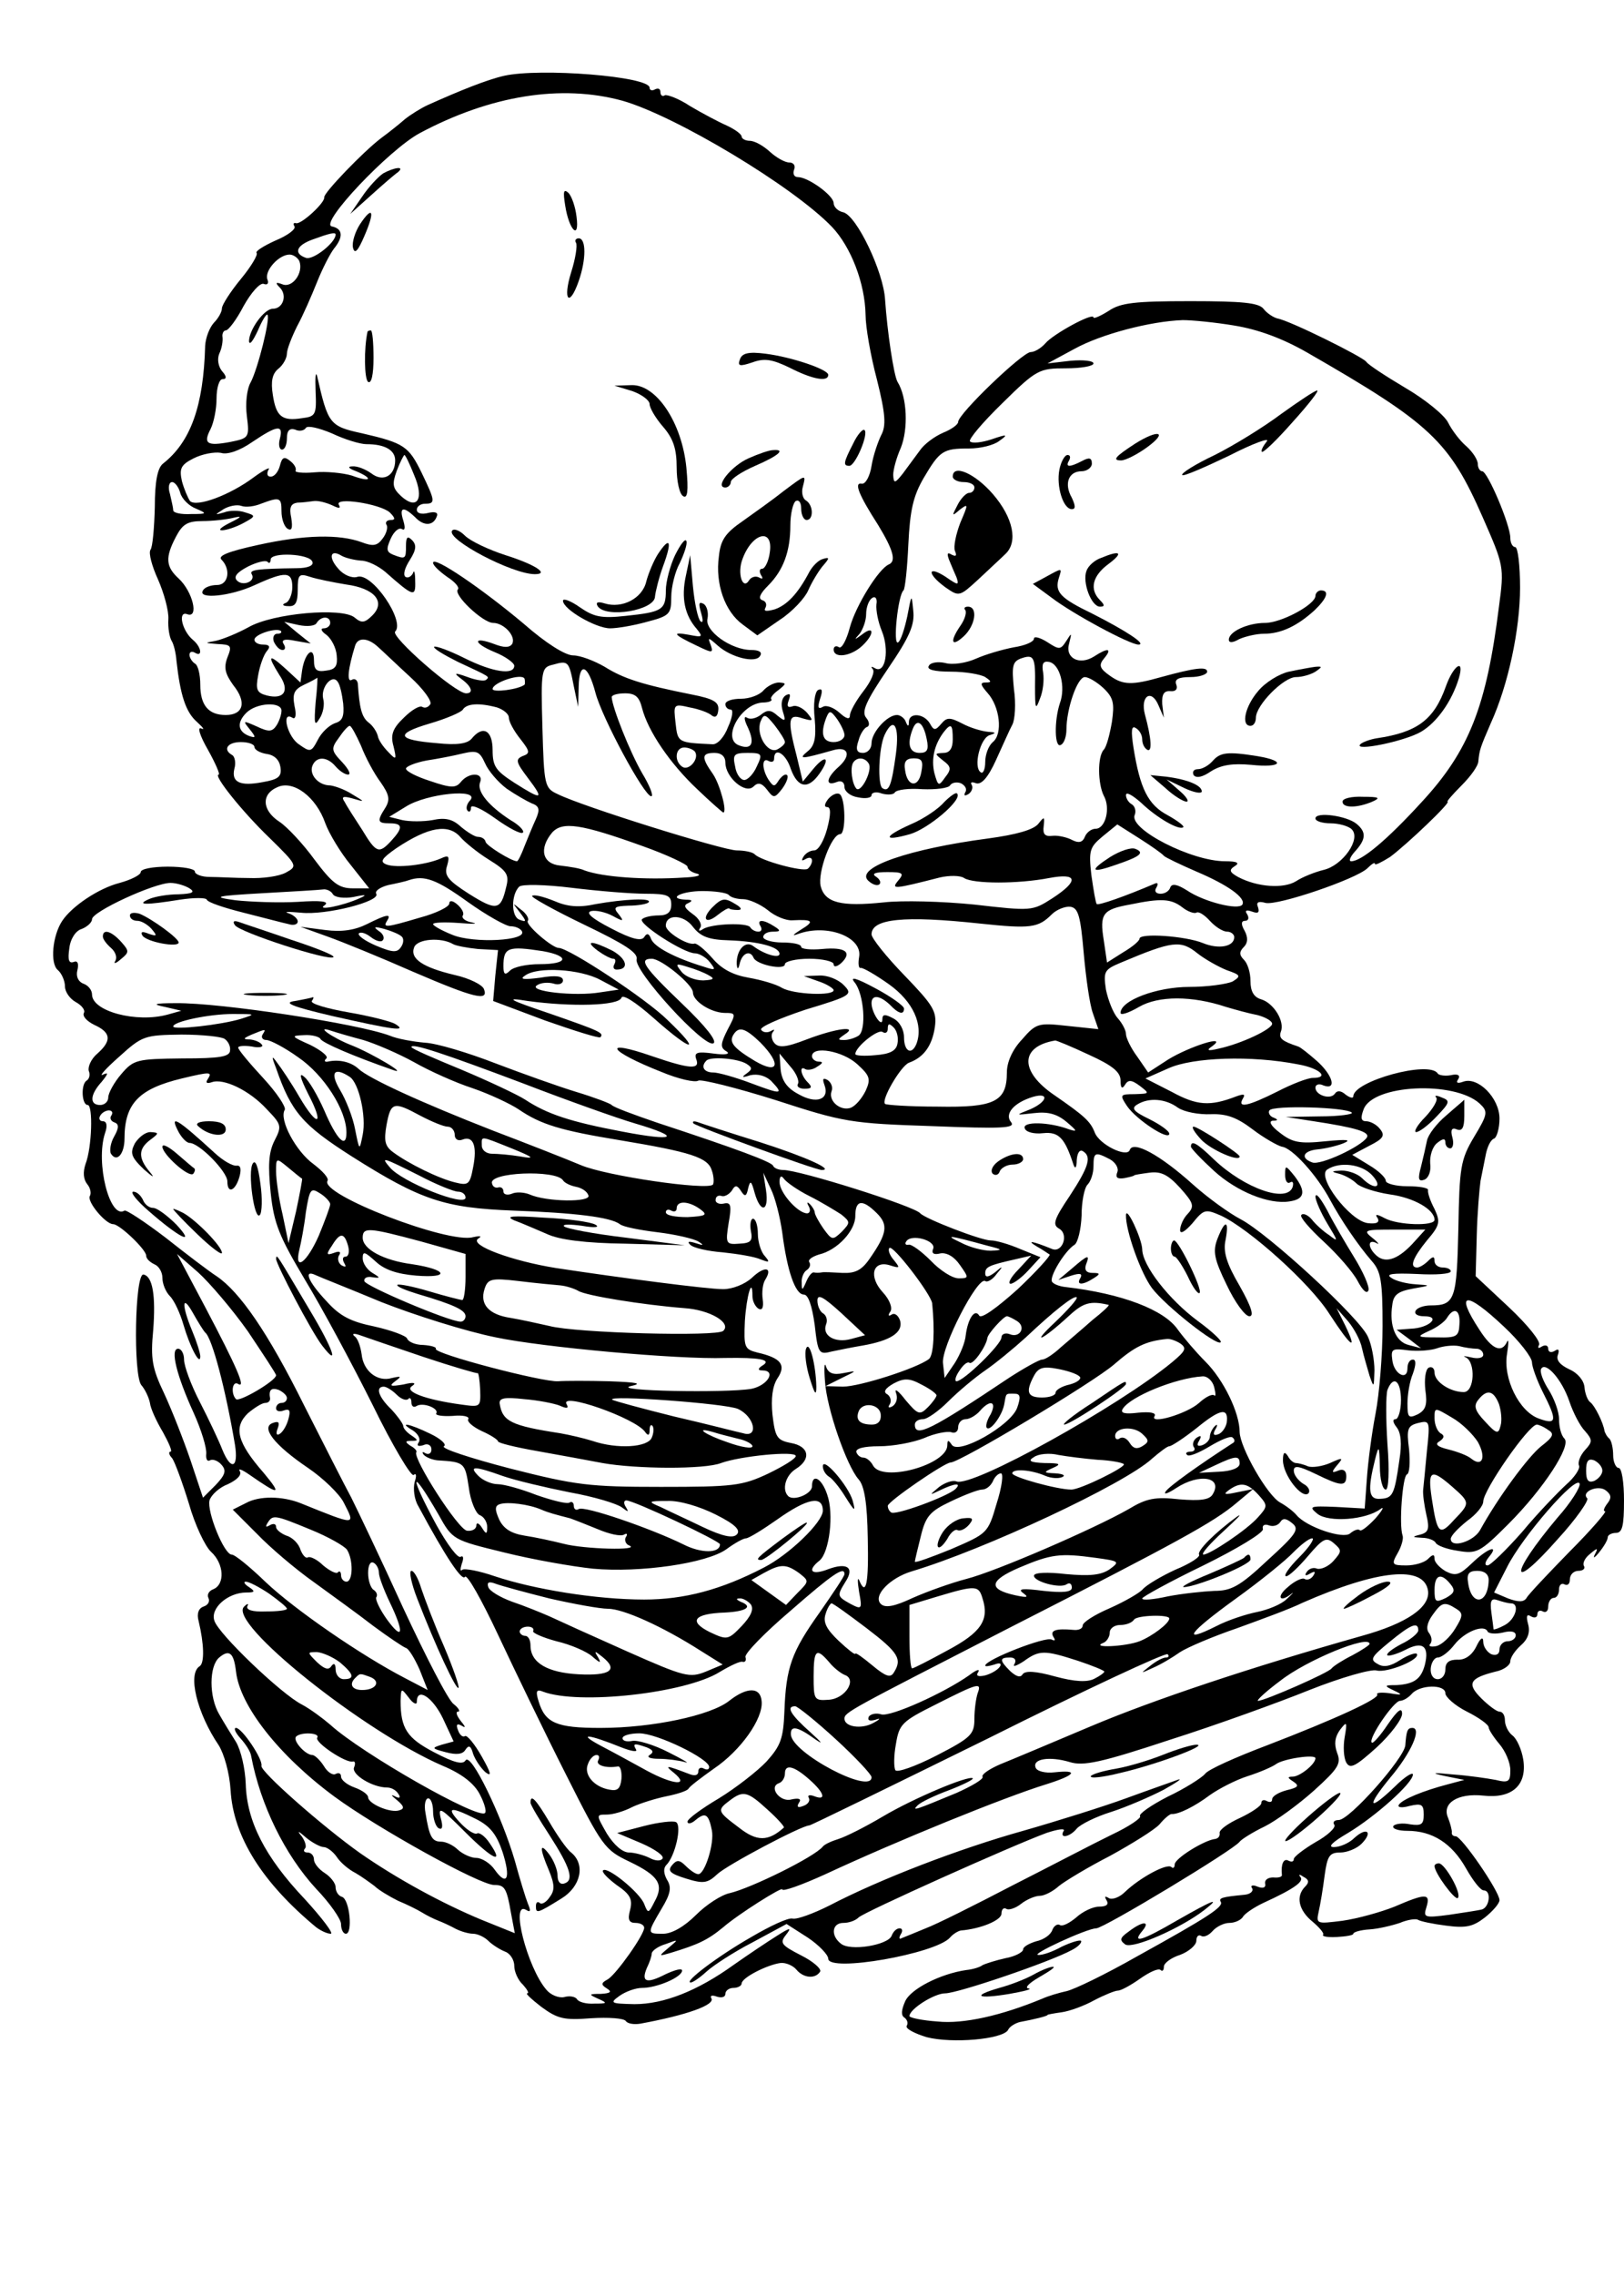 <?xml version="1.0" standalone="no"?>
<!DOCTYPE svg PUBLIC "-//W3C//DTD SVG 20010904//EN"
 "http://www.w3.org/TR/2001/REC-SVG-20010904/DTD/svg10.dtd">
<svg version="1.0" xmlns="http://www.w3.org/2000/svg"
 width="300pt" height="420pt" viewBox="0 0 300 420"
 preserveAspectRatio="xMidYMid meet">
<g transform="translate(0,420) scale(0.1,-0.1)"
fill="#000000" stroke="none">
<path d="M931 4060 c-31 -7 -81 -27 -141 -54 -13 -6 -32 -18 -42 -26 -9 -8
-29 -24 -44 -35 -33 -25 -106 -101 -105 -109 2 -10 -43 -51 -52 -48 -5 1 -6
-1 -3 -6 3 -5 -13 -17 -35 -26 -22 -10 -38 -20 -35 -23 3 -3 -10 -25 -29 -48
-19 -23 -35 -48 -35 -54 0 -7 -7 -19 -15 -27 -8 -9 -15 -27 -16 -42 -3 -112
-27 -178 -78 -218 -10 -8 -15 -33 -15 -80 -1 -38 -4 -74 -8 -79 -4 -6 3 -31
14 -55 11 -25 20 -58 19 -73 -1 -16 2 -33 6 -40 4 -6 8 -23 9 -37 7 -63 17
-94 37 -112 12 -11 16 -16 9 -13 -8 4 -3 -13 12 -39 14 -25 23 -46 20 -46 -11
0 42 -67 94 -117 52 -51 52 -52 30 -64 -13 -7 -43 -11 -68 -10 -25 0 -57 2
-72 2 -16 0 -28 5 -28 10 0 5 -22 9 -50 9 -27 0 -50 -4 -50 -10 0 -5 -17 -14
-39 -20 -39 -10 -88 -43 -106 -70 -18 -27 -23 -79 -8 -91 7 -6 13 -20 13 -30
0 -10 9 -23 20 -29 11 -6 18 -15 15 -20 -3 -6 5 -15 19 -22 31 -14 33 -29 6
-53 -12 -10 -18 -25 -16 -32 3 -7 1 -15 -4 -18 -11 -7 -9 -45 2 -45 10 0 8
-78 -4 -109 -5 -15 -4 -28 3 -37 6 -7 8 -17 5 -22 -6 -10 29 -52 43 -52 12 0
61 -47 61 -58 0 -6 7 -12 15 -16 8 -3 15 -14 15 -25 0 -11 6 -26 14 -34 8 -8
19 -32 25 -53 12 -41 31 -77 31 -58 0 6 -7 28 -15 47 -20 48 -19 70 2 32 9
-16 19 -32 22 -35 13 -10 38 -106 55 -207 7 -43 -7 -49 -23 -10 -7 18 -26 58
-42 89 -16 31 -29 66 -29 78 0 11 -5 20 -11 20 -15 0 -3 -49 29 -119 14 -31
24 -64 23 -75 -1 -10 2 -15 7 -12 5 3 15 -1 21 -8 10 -11 7 -19 -11 -38 l-23
-23 -23 69 c-13 38 -35 94 -49 124 -22 46 -25 64 -20 116 5 64 -1 100 -18 103
-16 2 -19 -185 -4 -204 7 -8 14 -23 16 -33 1 -10 12 -34 24 -54 11 -20 18 -36
14 -36 -4 0 -3 -6 3 -12 5 -7 19 -45 31 -84 11 -39 30 -79 41 -89 24 -22 26
-60 4 -69 -8 -3 -12 -10 -9 -16 3 -6 0 -13 -9 -16 -9 -3 -13 -13 -9 -27 10
-42 11 -77 2 -83 -23 -14 -5 -87 35 -146 10 -16 20 -51 22 -83 5 -86 59 -171
158 -253 8 -6 20 -12 27 -12 6 0 -16 29 -48 64 -74 78 -107 144 -109 212 -1
29 -9 63 -18 78 -9 14 -23 37 -31 51 -19 32 -19 89 0 105 19 16 27 8 31 -26 7
-63 79 -155 182 -231 79 -58 268 -163 295 -163 19 0 23 -5 31 -52 l7 -37 -62
25 c-72 30 -155 75 -224 123 -69 49 -185 151 -182 161 3 12 -36 70 -47 70 -5
0 -1 -9 8 -19 10 -11 19 -25 20 -33 17 -90 62 -182 120 -245 25 -26 46 -56 46
-65 0 -10 4 -18 9 -18 13 0 7 63 -7 68 -7 2 -12 10 -12 18 0 7 -9 19 -20 26
-11 7 -20 18 -20 25 0 7 -5 13 -12 13 -6 0 -8 3 -5 7 4 3 1 13 -5 22 -10 12
-8 12 8 -2 11 -9 26 -17 32 -17 6 0 17 -8 24 -18 7 -11 23 -24 35 -30 12 -7
27 -18 35 -24 7 -7 27 -19 43 -27 17 -7 37 -17 45 -22 8 -5 22 -12 30 -15 8
-3 23 -10 32 -15 10 -5 24 -9 32 -9 8 0 21 -6 28 -13 7 -7 21 -16 31 -20 9 -3
17 -15 17 -26 0 -11 7 -27 16 -35 8 -9 12 -16 8 -16 -4 0 8 -11 26 -25 30 -22
42 -25 92 -21 32 2 60 0 64 -5 3 -5 15 -7 27 -5 87 16 139 35 131 47 -3 5 2 6
10 3 9 -3 16 -1 16 5 0 6 7 11 15 11 8 0 15 4 15 8 0 11 48 35 72 38 10 1 23
-5 29 -12 13 -16 35 -18 44 -4 3 5 -13 19 -35 30 -37 19 -40 23 -28 38 11 14
8 14 -17 -2 -16 -10 -52 -34 -79 -53 -68 -49 -130 -73 -184 -73 -44 1 -46 2
-28 15 11 8 30 15 42 15 28 0 74 20 74 32 0 5 -14 1 -31 -7 -35 -18 -45 -14
-34 12 5 10 9 22 9 27 1 5 12 13 26 17 24 9 24 9 5 -7 -19 -16 -19 -16 5 -9
49 15 67 23 96 47 29 25 109 75 109 70 0 -5 36 8 80 28 131 61 330 142 408
166 54 17 61 27 15 22 -17 -2 -33 2 -35 9 -6 16 26 21 63 10 25 -8 58 -1 185
41 85 27 201 69 258 92 58 23 114 39 124 36 20 -5 83 21 74 31 -3 2 -17 -3
-31 -12 -17 -11 -30 -14 -41 -7 -15 8 -12 13 21 40 40 33 54 39 54 22 0 -5
-14 -17 -31 -25 -17 -9 -29 -18 -26 -21 2 -2 17 2 33 10 32 17 45 7 36 -28 -7
-26 -20 -35 -52 -37 -23 0 -24 -1 -5 -10 17 -8 16 -9 -8 -5 -15 2 -25 1 -23
-2 7 -7 -78 -46 -203 -94 -58 -22 -110 -45 -115 -53 -6 -7 -37 -27 -69 -42
-31 -16 -54 -32 -51 -36 3 -3 -20 -19 -52 -34 -33 -16 -115 -59 -184 -94 -69
-36 -141 -72 -160 -79 -19 -8 -39 -16 -44 -18 -5 -3 -6 0 -2 7 4 6 3 11 -2 11
-6 0 -12 -6 -15 -14 -7 -17 -77 -29 -94 -14 -19 15 -16 38 5 38 10 0 22 4 28
10 10 10 282 132 347 156 21 7 35 9 32 4 -9 -15 11 -12 24 4 7 8 35 22 64 31
28 9 72 28 97 41 25 14 36 22 25 18 -11 -4 -54 -19 -95 -34 -41 -15 -127 -42
-190 -60 -118 -33 -264 -89 -358 -138 -30 -15 -60 -26 -68 -24 -8 2 -42 -14
-76 -34 -63 -36 -126 -84 -112 -84 4 0 17 9 29 20 12 11 50 36 85 54 l63 34
39 -25 c21 -14 38 -32 38 -39 0 -26 199 9 225 39 6 7 15 12 20 13 37 3 75 19
75 31 0 8 4 12 9 9 4 -3 17 1 27 9 10 8 26 15 35 15 8 0 24 8 35 18 11 9 54
35 95 56 40 22 82 48 91 58 9 11 19 19 22 19 13 -1 43 14 71 35 17 12 48 28
70 35 22 7 45 17 52 22 13 10 73 19 73 11 0 -11 -29 -34 -42 -34 -10 0 -10 -2
1 -9 12 -8 9 -11 -12 -16 -15 -4 -27 -11 -27 -17 0 -5 -4 -6 -10 -3 -5 3 -10
2 -10 -4 0 -5 -18 -17 -39 -27 -22 -10 -39 -22 -38 -28 1 -5 -2 -10 -8 -11
-20 -2 -75 -36 -75 -47 0 -6 -3 -8 -6 -5 -8 8 -59 -20 -86 -46 -10 -10 -24
-15 -30 -11 -7 4 -8 3 -4 -4 5 -8 0 -12 -14 -12 -11 0 -30 -9 -42 -20 -12 -10
-25 -17 -30 -14 -4 3 -11 -1 -14 -9 -3 -9 -16 -18 -30 -21 -13 -4 -24 -10 -24
-15 0 -5 -15 -13 -32 -16 -18 -4 -37 -10 -43 -13 -5 -4 -19 -8 -30 -9 -48 -7
-103 -35 -113 -58 -7 -16 -8 -26 -1 -30 5 -4 7 -10 4 -15 -3 -5 14 -14 37 -21
47 -12 139 -4 150 13 3 7 14 13 22 15 27 5 51 11 51 13 0 1 12 3 26 5 15 2 42
12 60 22 19 10 39 18 44 18 6 0 24 10 41 22 17 12 34 20 38 16 3 -3 6 -1 6 6
0 7 14 17 30 22 16 6 30 18 30 26 0 8 4 12 9 9 5 -3 14 1 21 9 7 8 21 15 31
15 10 0 21 5 25 11 3 6 21 18 38 26 57 26 76 40 68 48 -4 5 -1 5 6 0 10 -5 11
-10 3 -18 -18 -18 -12 -44 14 -65 13 -11 22 -22 19 -24 -2 -3 9 -5 26 -4 16 1
30 3 30 6 0 3 13 7 30 8 16 1 41 7 56 12 14 6 29 8 33 6 4 -3 28 -8 52 -11 37
-5 50 -2 72 15 15 12 27 26 27 32 0 16 -70 118 -81 118 -5 0 -8 3 -7 8 0 4 -3
16 -7 26 -12 27 18 46 65 41 53 -6 81 19 74 66 -3 19 -12 39 -20 45 -8 6 -14
19 -14 28 0 9 -4 16 -10 16 -5 0 -20 11 -34 25 -27 27 -21 37 27 49 15 3 27
12 27 19 0 7 9 20 19 29 13 11 18 24 14 39 -4 15 -3 20 5 15 7 -4 12 -2 12 4
0 6 5 8 10 5 6 -3 10 1 10 9 0 9 5 16 10 16 6 0 10 7 10 16 0 8 5 12 10 9 6
-3 10 1 10 9 0 9 7 16 16 16 8 0 13 4 10 9 -3 5 2 15 11 22 14 12 16 12 9 -1
-4 -8 0 -6 8 4 9 11 16 23 16 28 0 4 7 8 15 8 12 0 15 13 15 60 0 33 -4 60
-10 60 -5 0 -10 11 -10 23 0 13 -3 27 -7 31 -5 4 -8 11 -9 14 -2 15 -18 47
-26 53 -5 3 -10 16 -11 28 -1 12 -12 26 -28 33 -17 8 -25 17 -21 27 3 9 1 12
-6 7 -7 -4 -12 -2 -12 4 0 6 -5 8 -12 4 -6 -4 -8 -3 -5 3 4 6 -21 37 -55 69
l-62 58 2 75 c1 42 5 87 7 101 3 14 7 36 10 50 3 14 9 26 15 28 5 2 10 19 10
37 0 38 -40 78 -67 68 -11 -4 -14 -2 -9 5 4 7 -1 10 -14 7 -11 -2 -22 0 -24 3
-15 25 -156 -14 -156 -42 0 -4 -6 -3 -14 3 -9 8 -16 8 -20 2 -8 -12 -36 -3
-36 11 0 6 7 8 15 4 25 -9 17 19 -12 45 -16 14 -31 26 -35 27 -30 10 -36 15
-32 27 8 19 -13 53 -36 60 -14 4 -20 15 -20 34 0 15 -5 32 -12 39 -9 9 -9 15
0 24 7 7 8 17 1 30 -7 12 -6 18 1 18 6 0 8 5 4 12 -5 7 -2 9 9 5 11 -4 14 -2
11 8 -4 9 0 12 14 8 23 -5 167 44 188 64 8 8 14 12 14 8 0 -3 12 3 28 13 31
23 114 102 106 102 -2 0 9 13 26 30 16 16 31 36 31 45 2 20 3 24 23 70 32 70
54 173 54 250 0 41 -4 75 -9 75 -5 0 -9 8 -9 17 0 24 -42 123 -52 123 -4 0 -8
6 -8 13 0 8 -9 22 -21 33 -12 10 -27 30 -34 44 -7 14 -43 43 -79 64 -37 22
-69 43 -72 48 -6 9 -141 76 -164 80 -8 2 -20 10 -26 18 -9 11 -39 14 -135 14
-103 0 -129 -3 -151 -18 -16 -10 -28 -15 -28 -12 0 10 -75 -31 -89 -48 -8 -9
-20 -16 -27 -16 -15 0 -134 -114 -134 -129 0 -5 -13 -14 -28 -20 -16 -7 -35
-21 -43 -33 -8 -11 -22 -30 -31 -42 -15 -19 -17 -19 -18 -3 0 10 6 32 14 50
14 35 12 93 -6 122 -7 12 -19 93 -23 152 -3 51 -52 154 -77 161 -10 2 -18 10
-18 17 0 14 -47 48 -66 48 -7 0 -10 6 -7 14 3 7 -1 13 -9 13 -8 0 -24 9 -36
20 -12 11 -28 20 -37 20 -8 0 -15 4 -15 8 0 4 -12 13 -27 20 -16 7 -46 23 -68
36 -21 14 -43 22 -47 20 -4 -3 -8 0 -8 6 0 6 -4 8 -10 5 -5 -3 -10 -2 -10 3 0
21 -202 37 -269 22z m219 -46 c98 -28 315 -158 387 -233 35 -37 61 -104 62
-163 0 -21 9 -74 21 -119 16 -64 17 -85 8 -102 -6 -12 -15 -38 -18 -57 -3 -19
-11 -34 -18 -33 -15 3 -6 -20 30 -76 28 -46 34 -67 20 -73 -19 -8 -61 -76 -72
-116 -6 -23 -15 -40 -20 -37 -6 4 -10 1 -10 -4 0 -17 31 -13 52 6 23 21 24 40
1 22 -15 -11 -16 -11 -5 1 6 8 12 24 12 36 0 13 5 26 11 30 6 4 10 -1 8 -12
-1 -11 3 -32 10 -49 14 -34 7 -79 -12 -69 -7 4 -9 4 -5 -1 5 -5 -3 -23 -17
-41 -14 -18 -25 -38 -25 -45 0 -8 -7 -6 -19 5 -11 10 -25 15 -31 11 -9 -5 -10
-1 -5 15 5 15 4 20 -4 16 -6 -4 -9 -26 -6 -53 3 -35 0 -50 -13 -60 -18 -15
-13 -15 47 2 28 8 34 -9 11 -30 -24 -21 -26 -37 -5 -29 9 4 15 0 15 -9 0 -8
11 -17 25 -19 14 -3 25 -1 25 4 0 5 9 7 19 3 11 -3 22 -2 24 2 3 5 26 8 51 6
25 -1 48 2 51 7 3 5 12 7 20 4 8 -4 12 -11 8 -17 -3 -6 -1 -7 6 -3 6 4 9 12 6
17 -3 5 0 6 8 3 10 -3 22 10 37 43 12 26 25 56 30 65 5 9 7 39 3 66 -4 41 -3
50 12 56 25 9 28 4 27 -51 0 -42 1 -45 9 -23 6 14 8 35 6 48 -3 17 0 22 11 20
20 -4 31 -46 20 -76 -11 -33 -10 -85 2 -77 6 3 10 16 10 28 0 38 20 97 34 97
7 0 22 -9 34 -20 19 -18 21 -28 16 -63 -4 -23 -10 -46 -15 -51 -12 -13 -11
-63 0 -85 13 -23 3 -61 -15 -61 -8 0 -17 -7 -20 -15 -4 -10 -11 -12 -23 -6 -9
5 -26 9 -36 8 -15 -2 -19 3 -17 18 2 18 1 18 -10 4 -9 -11 -41 -20 -93 -27
-144 -19 -244 -53 -222 -77 7 -7 16 -11 21 -8 4 3 2 9 -5 14 -10 6 -3 9 20 9
29 0 32 -2 20 -16 -13 -16 -9 -16 77 6 17 4 38 4 45 -1 17 -11 100 -11 157 0
53 10 56 -5 5 -38 -36 -23 -38 -23 -143 -11 -59 6 -134 8 -168 4 -78 -8 -108
-1 -116 30 -6 25 20 96 36 96 11 0 10 67 -1 74 -5 3 -14 -1 -21 -9 -7 -9 -8
-15 -2 -15 7 0 7 -13 0 -40 -6 -22 -16 -40 -24 -40 -7 0 -16 -5 -20 -12 -4 -7
-3 -8 4 -4 7 4 12 3 12 -3 0 -5 -4 -12 -8 -15 -9 -6 -87 15 -98 27 -4 4 -19 7
-33 7 -25 0 -285 81 -331 104 -24 11 -25 16 -28 123 -3 107 -2 111 20 116 28
8 29 6 38 -40 l8 -38 1 38 c1 46 17 41 31 -12 12 -46 90 -191 103 -191 5 0 -3
20 -17 43 -23 40 -55 121 -56 140 0 4 11 7 25 7 19 0 26 -7 31 -27 11 -43 52
-103 102 -150 25 -24 47 -43 48 -43 8 0 -6 52 -19 71 -22 31 -21 39 3 39 13 0
20 -7 20 -18 0 -27 37 -59 52 -44 8 8 15 7 25 -6 12 -16 14 -16 28 2 8 11 12
22 9 25 -3 3 -9 -1 -15 -9 -8 -13 -10 -13 -19 0 -13 20 -13 43 0 35 6 -3 10
-1 10 4 0 23 22 10 31 -19 13 -35 32 -38 53 -8 21 30 11 36 -12 8 l-19 -23
-11 46 c-18 69 -16 80 10 71 21 -6 21 -5 9 10 -8 9 -20 15 -27 12 -9 -3 -11 0
-7 11 4 11 3 14 -6 9 -7 -5 -9 -16 -5 -29 6 -19 5 -20 -10 -8 -12 11 -19 11
-31 1 -8 -6 -19 -9 -25 -5 -6 4 -6 -3 2 -19 13 -29 6 -41 -17 -32 -32 12 3 76
43 79 12 0 19 3 17 6 -3 2 3 10 13 17 15 12 15 13 1 14 -9 0 -22 -7 -29 -15
-7 -8 -25 -15 -41 -15 -16 0 -29 -4 -29 -10 0 -5 4 -10 10 -10 5 0 3 -15 -5
-32 -7 -19 -20 -33 -29 -32 -64 3 -64 3 -68 39 -4 35 -4 36 26 29 17 -3 36
-10 41 -15 7 -5 11 -1 12 11 1 14 -9 20 -50 28 -90 18 -125 29 -160 51 -19 11
-45 21 -58 21 -15 0 -51 23 -91 58 -76 64 -168 127 -168 113 0 -5 12 -16 26
-26 14 -9 23 -19 20 -23 -10 -9 46 -62 65 -62 20 0 43 -25 35 -39 -5 -7 -15
-7 -33 0 -40 15 -40 2 1 -15 20 -8 36 -20 36 -25 0 -18 -40 -12 -92 14 -28 14
-53 23 -56 21 -2 -3 18 -15 44 -28 60 -28 59 -27 52 -33 -3 -3 -18 -1 -34 5
-25 9 -27 8 -11 -4 19 -14 22 -26 8 -26 -20 0 -140 105 -131 114 19 19 -43
110 -70 101 -9 -3 -25 3 -35 15 -19 21 -15 37 6 24 7 -4 23 -8 36 -9 12 0 32
-10 45 -21 52 -46 56 -47 55 -17 0 16 -2 22 -4 15 -3 -6 -9 -10 -14 -7 -5 4
-1 17 8 31 12 19 13 28 4 37 -8 8 -11 6 -11 -11 0 -24 -1 -25 -24 -16 -12 5
-13 10 -4 30 6 13 15 21 21 17 5 -3 6 3 2 16 -8 25 0 27 22 6 16 -17 34 -16
40 2 3 7 -4 9 -16 6 -12 -3 -21 -1 -21 6 0 6 7 11 15 11 20 0 19 5 -6 57 -24
49 -32 55 -110 73 -60 13 -63 17 -83 105 -3 11 -4 -1 -3 -27 2 -44 0 -47 -25
-50 -37 -6 -48 3 -54 43 -4 25 -1 39 10 48 9 7 16 20 16 28 0 8 9 31 19 51 11
20 27 57 37 82 10 25 24 52 31 61 18 22 16 37 -4 41 -24 5 105 141 162 172
131 70 262 91 375 60z m-530 -247 c0 -15 -42 -48 -55 -43 -23 8 -18 23 13 34
30 11 42 14 42 9z m-67 -49 c8 -22 -13 -50 -31 -43 -13 5 -14 3 -5 -6 14 -14
6 -39 -13 -39 -16 0 -44 -39 -44 -60 1 -8 7 0 16 19 8 19 16 32 18 30 6 -6
-18 -101 -31 -125 -7 -12 -10 -39 -7 -62 5 -40 4 -41 -31 -48 -43 -8 -50 -3
-36 24 6 12 11 37 11 56 0 20 5 36 11 36 8 0 8 5 -1 15 -7 9 -9 22 -5 32 5 10
7 24 6 31 -1 6 2 12 6 12 5 0 20 20 33 45 14 25 30 43 37 41 7 -3 10 1 7 8 -6
16 21 46 41 46 7 0 15 -6 18 -12z m1727 -119 c43 -7 88 -23 135 -50 228 -131
262 -163 324 -304 39 -89 40 -91 30 -165 -23 -184 -55 -266 -143 -361 -65 -71
-111 -109 -130 -109 -5 0 -2 8 7 18 21 23 21 36 3 51 -18 15 -76 23 -76 10 0
-5 13 -9 28 -9 15 0 33 -5 39 -11 18 -18 -17 -67 -52 -75 -16 -4 -39 -13 -51
-21 -23 -14 -71 -11 -107 8 -16 9 -17 13 -6 20 10 6 4 9 -18 9 -62 0 -177 59
-167 85 3 7 1 16 -5 20 -6 3 -11 11 -11 17 0 7 12 0 28 -14 29 -28 71 -52 78
-45 2 2 -11 12 -29 22 -36 19 -51 49 -63 124 -5 32 -4 42 4 37 7 -4 12 -13 12
-21 0 -8 4 -16 9 -19 10 -6 8 21 -4 65 -9 34 12 48 25 17 l10 -23 -3 25 c-1
18 3 25 15 24 10 -1 14 4 11 12 -4 10 4 14 26 14 17 0 31 5 31 10 0 10 -23 7
-85 -10 -53 -15 -70 -15 -94 2 -20 14 -22 20 -11 33 15 18 7 20 -19 3 -27 -17
-54 -3 -46 24 5 20 5 21 -5 5 -11 -17 -13 -17 -36 -2 -13 8 -24 11 -24 6 0 -6
-17 -13 -37 -16 -21 -4 -52 -13 -70 -21 -18 -8 -43 -12 -57 -8 -13 3 -27 1
-30 -5 -5 -7 9 -11 41 -11 26 0 55 -5 63 -10 12 -8 12 -10 1 -10 -11 0 -10 -4
3 -19 23 -25 29 -76 10 -91 -8 -7 -14 -23 -14 -37 0 -13 -4 -22 -8 -19 -15 9
-1 65 17 69 12 4 11 5 -4 6 -11 1 -32 7 -47 15 -23 12 -29 12 -39 0 -11 -13
-14 -13 -21 0 -11 19 -38 21 -39 4 0 -10 -2 -10 -6 0 -2 6 -10 12 -16 12 -18
0 -47 -32 -47 -52 0 -10 -7 -18 -16 -18 -11 0 -14 6 -8 23 3 12 11 24 16 25 5
2 4 10 -2 17 -9 11 0 31 40 90 41 60 50 82 47 108 -3 31 -3 31 -11 -11 -5 -23
-12 -45 -17 -48 -10 -6 0 88 10 96 3 3 7 41 9 85 3 63 9 89 28 122 30 51 36
55 84 55 21 0 46 6 56 14 17 12 15 13 -14 3 -18 -6 -36 -8 -40 -4 -4 3 23 35
60 71 63 62 68 64 117 64 28 0 51 4 51 9 0 5 -19 7 -42 5 l-43 -5 50 27 c49
27 140 51 200 53 17 0 59 -4 95 -10z m-1603 -219 c34 0 53 -11 53 -30 0 -28
-22 -41 -44 -24 -11 8 -27 14 -35 13 -10 0 -7 -4 7 -9 33 -14 27 -21 -8 -8
-17 5 -48 8 -69 6 -22 -2 -37 0 -35 3 2 4 -2 12 -10 18 -11 9 -15 7 -19 -9 -3
-11 -10 -20 -17 -20 -6 0 -8 5 -4 13 5 6 -8 0 -27 -14 -44 -33 -106 -56 -118
-44 -4 6 -11 22 -15 37 -5 23 -2 30 22 42 16 8 38 12 50 10 12 -4 35 4 58 20
46 31 58 33 51 6 -3 -11 -1 -20 4 -20 5 0 9 9 9 21 0 14 5 19 15 16 8 -4 17
-2 20 3 3 5 24 0 48 -10 23 -11 52 -20 64 -20z m88 -57 c19 -44 6 -66 -24 -39
-16 15 -17 22 -8 47 6 16 13 29 14 29 2 0 10 -17 18 -37z m-432 -33 c3 -11 16
-24 29 -29 21 -9 21 -10 -9 -10 -18 -1 -33 2 -33 7 0 4 -3 17 -6 30 -4 12 -2
22 4 22 5 0 12 -9 15 -20z m187 -34 c0 -14 5 -28 11 -32 8 -5 10 1 7 20 -4 19
-1 26 11 28 9 0 23 2 31 3 8 1 23 -3 34 -8 12 -6 16 -6 12 1 -9 15 76 2 94
-14 10 -10 11 -14 2 -14 -7 0 -11 -4 -8 -9 3 -4 0 -16 -7 -25 -10 -14 -18 -15
-39 -7 -41 15 -105 14 -191 -5 -55 -12 -75 -20 -68 -27 18 -18 13 -47 -8 -47
-11 0 -23 -4 -26 -10 -11 -17 51 -11 96 10 57 26 69 25 69 -4 0 -13 -6 -27
-12 -29 -8 -3 -6 -6 5 -6 13 -1 17 7 17 30 0 28 2 31 23 24 12 -4 42 -10 66
-14 53 -7 74 -32 49 -57 -14 -14 -20 -15 -33 -4 -23 19 -151 8 -196 -18 -20
-11 -47 -22 -60 -25 -22 -4 -22 -4 3 -6 25 -1 27 -3 18 -25 -7 -19 -4 -30 11
-51 25 -31 19 -55 -14 -55 -32 0 -47 18 -47 56 0 18 -4 36 -10 39 -5 3 -10 11
-10 16 0 6 5 7 10 4 15 -9 12 11 -4 24 -20 17 -28 54 -10 47 22 -8 10 42 -16
66 -24 22 -25 39 -5 77 12 23 21 29 49 29 19 0 45 3 57 6 17 4 16 2 -6 -9 -16
-8 -23 -14 -15 -14 8 0 26 6 39 13 24 13 24 14 4 20 -11 4 -29 4 -39 0 -18 -5
-18 -5 -1 6 10 6 25 9 33 6 8 -3 24 -1 36 4 35 13 38 12 38 -14z m57 -93 c3
-7 -8 -12 -29 -12 -73 -1 -88 -3 -83 -11 8 -13 -16 -23 -27 -12 -7 7 -1 15 20
26 16 8 32 12 36 9 3 -4 6 -2 6 4 0 14 72 11 77 -4z m33 -113 c0 -5 -5 -10
-12 -10 -7 0 -4 -6 5 -12 9 -7 18 -24 19 -38 2 -19 -2 -26 -19 -28 -18 -3 -23
1 -23 19 0 28 -17 14 -22 -19 l-3 -22 -27 25 c-32 29 -35 26 -12 -11 20 -29 9
-46 -23 -38 -19 5 -21 11 -16 38 3 17 10 37 16 44 7 8 5 12 -7 12 -9 0 -16 4
-16 9 0 10 41 23 49 16 2 -3 -1 -5 -7 -5 -6 0 -9 -7 -6 -15 4 -8 10 -15 16
-15 5 0 6 5 2 11 -5 8 2 10 21 6 l29 -5 -25 20 -24 20 27 -6 c15 -3 30 -2 33
4 8 13 25 13 25 0z m89 -45 c9 -8 35 -33 59 -55 24 -22 40 -44 37 -50 -4 -6
-10 -8 -15 -5 -5 3 -20 -6 -34 -20 -21 -20 -25 -32 -19 -53 6 -25 5 -26 -10
-10 -9 9 -18 22 -19 29 -2 8 -9 19 -17 25 -13 10 -17 27 -20 72 -1 7 -6 10
-11 7 -10 -6 -7 21 6 63 5 16 24 15 43 -3z m270 -69 c-11 -9 -59 -15 -59 -8 0
12 54 30 59 19 1 -4 1 -10 0 -11z m-386 -33 c-3 -39 -2 -45 7 -30 7 10 10 27
7 37 -5 21 17 47 27 31 4 -5 8 -23 10 -40 2 -23 -1 -32 -15 -36 -11 -4 -25
-17 -32 -31 -12 -23 -14 -23 -35 -8 -21 14 -33 62 -12 49 6 -4 8 5 4 22 -4 22
-1 30 18 39 13 6 24 12 24 13 1 0 0 -20 -3 -46z m-63 -15 c0 -7 -4 -19 -9 -27
-8 -12 -14 -13 -37 -2 -25 11 -26 11 -13 -5 12 -15 12 -17 0 -13 -22 8 -24 25
-6 43 19 19 65 21 65 4z m398 6 c12 -4 22 -12 22 -19 0 -7 9 -24 21 -39 18
-23 19 -27 4 -32 -13 -6 -12 -11 10 -40 31 -41 27 -42 -25 -9 -34 22 -40 30
-40 60 0 37 -18 47 -39 21 -8 -9 -27 -12 -64 -8 -74 6 -78 17 -14 36 31 9 59
21 62 26 7 11 29 13 63 4z m642 -51 c0 -7 -9 -13 -20 -13 -20 0 -25 15 -14 44
6 15 8 15 20 -1 7 -10 14 -24 14 -30z m-110 -13 c0 -4 -7 -10 -15 -14 -18 -7
-39 29 -30 52 6 15 9 14 26 -7 10 -13 19 -27 19 -31z m262 5 c4 -19 1 -25 -13
-25 -19 0 -24 16 -13 44 8 21 20 12 26 -19z m-1045 -12 c8 -21 24 -51 36 -67
16 -23 18 -32 9 -47 -16 -25 -15 -29 8 -29 24 0 25 -8 3 -32 -23 -25 -28 -23
-54 20 -13 20 -28 43 -32 51 -7 10 -4 12 14 7 24 -7 24 -7 -1 8 -14 9 -32 15
-40 16 -22 0 -39 20 -33 36 7 18 27 18 43 -1 7 -8 17 -15 23 -15 6 0 1 10 -11
23 -20 21 -21 25 -6 45 8 12 17 22 20 22 3 0 12 -17 21 -37z m988 -15 c-8 -59
-13 -71 -25 -63 -9 6 -7 73 4 98 17 36 28 17 21 -35z m105 27 c0 -17 -6 -25
-17 -25 -17 -1 -17 -1 -1 -14 15 -11 16 -16 4 -31 -12 -17 -13 -17 -20 8 -6
26 0 52 17 75 14 18 17 15 17 -13z m-1290 -14 c0 -5 10 -11 23 -13 14 -2 23
-11 25 -24 3 -18 -4 -23 -33 -28 -42 -8 -58 0 -52 25 3 10 1 22 -4 25 -18 10
-9 24 16 24 14 0 25 -4 25 -9z m466 -77 c16 -11 37 -23 46 -27 14 -5 16 -11 8
-29 -6 -13 -15 -35 -21 -50 -6 -16 -12 -28 -14 -28 -10 0 -57 29 -58 36 -1 5
-7 9 -14 9 -6 0 -20 9 -32 19 -15 14 -29 17 -52 12 -17 -3 -42 -3 -56 0 l-24
6 31 19 c38 24 136 34 119 12 -7 -7 -9 -16 -5 -20 3 -3 6 -1 6 6 0 7 20 -2 45
-20 25 -18 48 -30 51 -26 3 3 -7 14 -23 23 -40 26 -63 53 -56 70 7 18 -21 19
-36 0 -9 -11 -18 -11 -56 2 -25 8 -45 18 -45 23 0 4 17 11 38 15 20 3 51 9 67
13 26 6 31 4 41 -18 6 -14 24 -35 40 -47z m348 68 c8 -13 -11 -35 -23 -28 -16
10 -14 36 3 36 8 0 17 -4 20 -8z m114 -27 c-6 -14 -17 -25 -23 -25 -7 0 -15
11 -17 25 -5 22 -2 25 23 25 27 0 28 -2 17 -25z m207 5 c7 -12 -14 -54 -23
-46 -8 9 -12 38 -6 48 7 11 22 10 29 -2z m97 -15 c-5 -30 -26 -28 -30 3 -3 16
2 22 16 22 15 0 18 -5 14 -25z m-1101 -95 c7 -19 28 -54 47 -77 l34 -43 -30 0
c-26 0 -38 9 -71 53 -21 29 -51 61 -65 70 -32 21 -34 51 -3 64 29 13 71 -18
88 -67z m586 -42 c45 -16 83 -34 83 -38 0 -5 8 -11 18 -13 9 -3 -1 -6 -23 -7
-75 -5 -152 1 -185 13 -8 4 -28 7 -45 9 -33 3 -40 31 -15 61 19 21 53 16 167
-25z m963 -18 c3 -3 30 -16 60 -29 59 -25 92 -49 85 -61 -7 -11 -71 5 -102 26
-19 12 -28 13 -31 6 -2 -7 -10 -12 -18 -12 -9 0 -12 5 -8 11 4 7 3 10 -2 8
-56 -24 -105 -41 -108 -38 -2 2 -6 26 -10 54 -5 45 -3 51 21 71 l27 22 41 -26
c22 -14 42 -28 45 -32z m-1299 34 c8 -9 31 -28 52 -41 34 -21 38 -28 32 -51
-10 -43 -18 -44 -69 -12 -39 25 -46 34 -40 52 5 18 3 20 -12 13 -28 -12 -82
-18 -100 -11 -13 5 -9 11 18 30 60 40 97 46 119 20z m13 -119 c35 -25 71 -45
79 -45 9 0 18 -4 21 -9 11 -18 -89 -23 -128 -7 -20 8 -36 17 -36 20 0 3 21 4
48 2 26 -2 37 -2 24 1 -12 2 -20 8 -17 13 3 4 -2 13 -10 20 -9 8 -15 8 -15 2
0 -6 -24 -18 -54 -26 -64 -19 -69 -19 -61 -6 9 14 -1 12 -37 -6 -22 -11 -46
-15 -77 -11 l-46 6 50 -18 c28 -10 99 -39 158 -65 114 -49 140 -55 131 -32 -3
8 -27 20 -54 26 -59 14 -83 30 -75 51 6 16 50 19 72 6 5 -3 26 -7 46 -9 l37
-2 -5 -47 -4 -47 96 -36 c54 -19 99 -33 102 -31 7 8 1 11 -94 44 -77 26 -83
30 -40 23 80 -11 168 -9 173 6 2 7 25 -7 60 -38 71 -63 90 -65 25 -3 -38 38
-182 133 -201 133 -12 0 -62 43 -57 50 3 4 -3 14 -13 21 -16 13 -16 13 -2 -5
13 -17 13 -19 0 -14 -16 5 -16 46 -1 61 5 5 48 4 97 -2 49 -6 110 -11 137 -11
40 0 47 -3 47 -20 0 -14 -7 -20 -23 -20 -13 0 -27 -3 -31 -7 -8 -8 77 -63 98
-63 7 0 20 -7 27 -16 12 -15 11 -16 -10 -9 -56 17 -92 37 -98 51 -4 11 -8 12
-13 4 -5 -8 -23 -4 -61 16 -35 18 -48 29 -37 32 9 2 27 -2 40 -9 20 -11 21
-10 11 3 -11 13 -8 15 18 16 17 0 34 3 37 6 8 9 -46 6 -97 -3 -32 -7 -53 -5
-78 6 -20 8 -37 12 -40 9 -3 -2 40 -26 96 -53 75 -36 100 -52 97 -64 -5 -22
126 -165 142 -155 7 4 -14 31 -58 73 -71 68 -81 83 -56 83 18 0 76 -48 76 -62
0 -16 32 -37 58 -38 22 0 22 -1 6 -31 -13 -26 -14 -33 -2 -40 8 -5 -2 -7 -24
-4 -30 4 -36 2 -32 -10 8 -20 -11 -19 -81 5 -95 33 -82 10 17 -29 31 -13 62
-20 68 -16 5 3 70 -13 143 -36 126 -41 139 -43 289 -48 128 -5 154 -4 146 7
-13 15 4 36 40 47 31 9 27 -9 -5 -23 -28 -11 -28 -11 7 -7 25 3 42 -1 60 -16
20 -17 21 -19 5 -14 -37 14 -87 15 -82 2 2 -7 17 -11 34 -9 29 3 40 -9 56 -58
3 -9 6 -6 6 8 1 13 5 20 11 17 17 -10 12 -28 -24 -83 -29 -43 -32 -53 -20 -60
19 -10 7 -45 -12 -38 -37 15 -49 17 -29 5 11 -6 22 -14 24 -15 2 -2 -24 -31
-59 -64 -39 -35 -67 -55 -71 -49 -8 14 -21 -5 -25 -36 -1 -13 -10 -35 -20 -51
l-19 -28 -3 27 c-4 29 64 161 78 152 4 -3 14 3 21 13 13 15 12 16 -3 3 -12 -9
-18 -10 -18 -2 0 12 6 15 55 26 l30 7 -24 -26 c-14 -14 -20 -26 -14 -26 5 0
20 11 32 24 l23 25 -37 15 c-21 9 -45 16 -55 16 -18 0 -121 40 -130 50 -10 13
-223 80 -253 80 -8 0 -17 3 -19 8 -3 7 -67 31 -213 79 -44 15 -82 29 -85 33
-3 3 -32 14 -65 24 -33 10 -100 34 -150 53 -49 19 -108 37 -130 38 -22 2 -51
7 -65 13 -58 22 -312 61 -395 60 -41 0 -45 -2 -20 -7 l30 -7 -25 -7 c-58 -16
-140 6 -140 37 0 8 -7 17 -16 20 -10 4 -14 14 -11 25 3 13 0 18 -7 15 -9 -3
-11 4 -8 25 2 18 12 33 23 36 10 4 19 12 19 18 0 14 115 67 145 67 11 0 27 -5
35 -10 11 -7 6 -10 -20 -11 -19 0 -44 -4 -55 -9 -25 -11 -5 -11 57 -1 26 4 49
4 50 0 2 -5 32 -15 68 -24 36 -9 73 -19 83 -21 9 -3 17 -1 17 5 0 5 -8 12 -17
15 -10 3 0 3 23 1 46 -5 148 21 139 35 -3 5 7 12 22 16 15 3 33 7 38 9 29 10
52 1 109 -40z m-249 14 c4 -6 21 -8 38 -5 23 5 26 4 12 -2 -33 -15 -82 -24
-65 -13 9 7 -7 9 -50 6 -36 -2 -87 0 -115 3 -44 6 -39 8 50 13 55 3 105 6 112
7 6 1 15 -3 18 -9z m731 -1 c4 -5 16 -8 27 -8 10 0 31 -9 45 -20 14 -12 35
-20 46 -19 38 2 41 -2 16 -17 -16 -10 -18 -13 -5 -8 53 19 119 -6 112 -43 -2
-12 -1 -21 3 -20 4 1 28 -13 52 -30 45 -32 64 -75 51 -110 -9 -22 -23 -14 -23
12 0 14 -8 29 -20 35 -15 8 -20 8 -20 -2 0 -17 -20 12 -20 30 0 16 15 15 34
-3 16 -17 26 -19 26 -7 0 5 -24 22 -52 37 -37 20 -49 23 -39 11 17 -21 22 -88
7 -98 -6 -4 -18 -8 -26 -8 -13 0 -13 1 0 10 27 17 -15 12 -70 -9 -39 -15 -52
-16 -60 -6 -5 6 -6 16 -2 20 4 5 2 5 -5 1 -6 -3 -14 -2 -17 3 -3 5 34 21 82
37 86 26 88 28 70 46 -10 10 -30 18 -45 17 l-28 -1 28 -10 c15 -5 27 -13 27
-16 0 -11 -73 -8 -95 4 -11 7 -39 15 -62 19 -29 5 -50 16 -67 36 -14 16 -29
28 -33 27 -12 -4 -53 21 -53 33 0 22 33 21 50 -2 14 -18 29 -24 67 -25 54 -2
93 -12 93 -25 0 -9 -28 -1 -48 14 -15 12 -32 -7 -31 -33 1 -11 3 -10 6 3 5 18
19 23 25 9 5 -13 58 -24 58 -12 0 5 20 10 45 10 25 0 45 -5 45 -10 0 -6 6 -5
14 2 21 20 8 30 -35 26 -22 -2 -39 0 -39 4 0 5 -16 8 -35 8 -19 0 -35 5 -35
10 0 6 8 10 18 10 14 0 15 2 2 10 -20 13 -33 13 -25 0 3 -5 2 -10 -4 -10 -5 0
-12 3 -15 8 -5 9 -70 7 -87 -3 -7 -5 -10 -4 -5 3 3 6 -3 17 -15 25 -15 11 -17
16 -7 20 8 4 7 6 -5 6 -36 2 -8 16 31 16 22 0 44 -3 48 -7z m838 -23 c10 -8
22 -12 26 -10 4 3 15 -4 25 -15 10 -11 24 -20 32 -20 7 0 13 -5 13 -10 0 -18
-29 -23 -58 -11 -32 13 -117 19 -117 8 0 -4 -13 -15 -30 -25 l-30 -19 -6 41
c-8 49 -2 57 48 66 58 12 76 11 97 -5z m-182 -85 c4 -45 11 -95 17 -111 l10
-29 -57 6 c-54 6 -58 5 -84 -25 -18 -19 -28 -42 -28 -61 0 -54 -23 -65 -128
-63 -52 0 -95 3 -97 5 -8 7 29 70 44 76 28 10 43 32 48 66 4 29 -3 40 -56 95
-34 35 -61 69 -61 76 0 29 60 35 200 20 94 -10 108 -8 133 17 9 9 25 15 34 14
15 -2 19 -17 25 -86z m-1260 31 c4 -3 4 -12 -1 -19 -7 -11 -15 -11 -46 2 -21
9 -35 19 -32 23 4 3 13 0 22 -7 9 -7 19 -10 22 -6 4 4 1 12 -7 17 -11 8 -9 9
10 4 14 -4 28 -10 32 -14z m1470 -31 c14 -11 39 -25 54 -31 26 -9 27 -11 11
-21 -11 -5 -47 -10 -80 -10 -60 0 -127 -25 -127 -48 0 -5 15 0 34 11 36 21 98
21 161 0 17 -5 42 -12 58 -15 15 -4 27 -11 27 -16 0 -10 -57 -37 -99 -46 -21
-5 -23 -3 -11 5 29 22 -43 -1 -82 -25 l-37 -24 -20 29 c-12 16 -21 35 -21 42
0 7 -7 20 -15 29 -9 10 -18 34 -22 53 -5 34 -3 37 28 50 95 40 110 42 141 17z
m-1209 4 c50 -9 47 -24 -6 -24 -24 0 -48 -5 -55 -12 -9 -9 -12 -7 -12 8 0 35
8 38 73 28z m307 -45 c11 -6 8 -8 -11 -9 -15 0 -33 7 -40 16 -12 15 -11 16 11
9 14 -4 32 -11 40 -16z m-201 -8 l34 -18 -34 -5 c-47 -8 -135 2 -117 13 7 5
21 6 31 3 9 -3 17 0 17 6 0 8 -13 10 -42 5 -31 -4 -39 -3 -28 4 23 17 102 12
139 -8z m-664 -72 c-36 -11 -125 -21 -125 -14 0 9 66 23 110 23 43 0 43 0 15
-9z m1213 -45 c-2 -14 -14 -20 -41 -22 -20 -2 -37 -1 -37 2 0 13 41 46 50 41
6 -4 10 -1 10 6 0 10 3 10 11 2 6 -6 9 -19 7 -29z m-1173 16 c-3 -5 0 -10 7
-10 7 0 34 -14 59 -32 47 -32 89 -97 89 -139 0 -31 -18 -13 -41 41 -12 27 -28
55 -37 62 -10 9 -8 -1 7 -31 31 -59 18 -64 -16 -6 -15 26 -34 54 -41 63 -10
14 -11 13 -2 -10 28 -81 49 -105 140 -163 128 -81 171 -95 299 -100 112 -4
179 -12 196 -25 6 -5 37 -11 70 -15 33 -4 67 -12 75 -17 11 -7 10 -8 -5 -3
-13 4 -16 3 -10 -3 6 -6 33 -12 60 -14 28 -3 59 -8 70 -13 16 -6 18 -6 8 6 -7
7 -13 26 -13 41 0 15 -4 28 -9 28 -4 0 -6 -10 -4 -22 4 -19 0 -23 -21 -24 -25
-2 -26 0 -20 38 6 33 4 39 -9 36 -9 -2 -16 2 -15 7 0 6 5 9 11 7 5 -2 14 3 19
10 6 11 10 10 17 -1 7 -11 10 -10 13 5 4 16 6 14 12 -8 11 -39 27 -35 21 5
l-5 32 14 -30 c8 -16 17 -52 21 -80 9 -71 24 -115 40 -115 8 0 15 -20 20 -56
6 -54 8 -55 32 -49 14 3 39 8 57 11 51 9 74 24 69 45 -3 10 -10 16 -16 12 -6
-4 -7 -1 -2 6 4 7 -2 22 -14 35 -27 29 -19 60 13 50 19 -6 19 -5 7 10 -8 9
-11 19 -8 22 6 7 76 -84 79 -102 5 -50 3 -96 -6 -103 -22 -17 -128 -51 -159
-51 l-32 1 30 15 c29 14 29 14 3 9 -19 -4 -28 0 -32 12 -3 10 -4 -2 -2 -27 3
-50 40 -156 62 -181 11 -12 16 -45 17 -108 2 -84 -3 -110 -16 -78 -3 6 -3 -3
0 -22 6 -32 5 -33 -16 -22 -25 14 -25 15 -9 41 17 26 3 36 -32 23 -31 -12 -40
-3 -16 16 18 15 27 86 14 122 -10 30 -28 40 -28 15 0 -14 -34 -28 -44 -18 -12
12 -5 38 14 50 29 18 25 42 -9 48 -26 5 -29 11 -34 52 -3 30 0 53 9 67 17 25
7 38 -37 48 -24 6 -25 10 -23 58 3 47 14 84 14 46 0 -9 5 -19 11 -23 7 -4 10
2 8 17 -2 13 0 30 5 37 14 23 -2 25 -25 3 -13 -12 -36 -21 -53 -21 -30 0 -190
21 -309 39 -81 13 -160 42 -144 54 8 5 5 6 -9 3 -45 -13 -284 79 -269 104 3 5
-9 18 -26 31 -32 23 -64 82 -53 100 3 5 -15 32 -40 59 -25 27 -46 52 -46 56 0
3 11 4 25 2 13 -3 22 -1 19 3 -3 5 -13 9 -22 10 -14 0 -13 2 3 9 27 11 27 11
20 0z m186 -10 c23 -7 65 -25 94 -41 28 -16 77 -38 108 -48 32 -11 70 -29 85
-39 41 -28 77 -39 187 -57 132 -22 163 -32 170 -56 4 -11 4 -23 2 -26 -11 -11
-197 16 -244 36 -26 11 -100 40 -163 64 -133 52 -229 96 -248 114 -13 12 -35
18 -57 13 -5 -1 -7 2 -2 6 4 4 -10 15 -30 25 -36 16 -36 17 -11 18 14 1 28 -3
30 -7 3 -7 61 -32 133 -57 33 -12 -37 30 -75 45 -36 14 -70 38 -38 27 9 -3 36
-11 59 -17z m734 -5 c39 -40 33 -59 -10 -34 -40 24 -49 35 -40 49 10 16 22 12
50 -15z m-990 7 c6 -4 11 -13 10 -21 0 -12 -19 -15 -88 -15 -84 -1 -90 -2
-113 -29 -13 -15 -24 -35 -24 -43 0 -8 -7 -14 -15 -14 -20 0 -19 19 3 43 12
15 13 18 2 13 -8 -4 5 11 30 33 43 39 47 40 115 41 39 0 75 -4 80 -8z m1596
-29 c44 -20 59 -32 59 -48 0 -14 3 -16 8 -8 6 10 12 10 28 -2 18 -14 18 -14
-10 -15 -27 0 -28 -1 -14 -22 17 -25 78 -65 78 -51 0 5 -17 17 -37 27 -29 14
-34 20 -22 27 21 13 52 11 75 -6 12 -8 39 -13 61 -12 29 1 48 -6 77 -28 21
-16 46 -30 54 -32 19 -2 65 -53 89 -98 20 -37 51 -83 77 -113 17 -19 20 -37
20 -120 0 -53 -6 -126 -13 -162 -7 -36 -14 -90 -16 -120 l-4 -55 -53 3 c-49 2
-51 1 -34 -13 21 -16 89 -11 116 9 8 6 4 -2 -9 -17 -14 -15 -27 -25 -29 -22
-3 3 -11 0 -18 -6 -13 -11 -81 12 -99 34 -6 7 -19 17 -30 23 -24 13 -74 101
-75 130 0 36 -30 97 -63 130 -18 18 -40 44 -51 59 -25 37 -104 67 -208 79 -10
1 -21 5 -24 9 -8 7 23 58 41 69 6 4 12 28 13 54 0 25 5 51 11 57 6 6 11 21 11
34 0 26 3 27 30 13 11 -6 17 -17 14 -24 -4 -10 0 -13 13 -11 10 2 18 4 18 5 0
1 13 3 28 5 22 3 35 -4 57 -28 25 -28 27 -34 14 -48 -8 -8 -14 -22 -14 -30 0
-8 9 -3 23 13 21 26 24 26 52 14 52 -24 165 -125 201 -182 39 -60 53 -71 29
-21 l-16 32 21 -24 c11 -13 23 -35 26 -50 3 -14 10 -37 14 -51 8 -23 8 -22 9
10 0 19 -5 47 -12 62 -15 35 -185 191 -235 217 -21 11 -60 39 -88 64 -61 55
-111 82 -117 64 -5 -15 -57 10 -65 33 -8 20 -19 30 -74 68 -65 44 -64 90 1
101 1 1 30 -11 62 -26z m-1045 -53 c83 -32 176 -65 207 -74 88 -26 75 -34 -24
-15 -95 18 -138 32 -179 59 -14 9 -67 34 -117 55 -51 21 -93 39 -93 42 0 8 60
-12 206 -67z m618 35 c23 -21 25 -27 15 -49 -7 -14 -18 -27 -27 -31 -19 -7
-42 12 -36 30 3 7 0 16 -7 21 -9 5 -10 2 -6 -9 10 -27 -15 -36 -48 -17 -21 11
-31 25 -33 46 l-2 29 20 -24 c11 -12 17 -27 14 -32 -3 -5 3 -9 12 -9 14 0 15
3 6 12 -13 13 -16 32 -4 24 4 -2 14 -1 22 5 10 6 11 9 3 9 -7 0 -13 5 -13 10
0 20 57 10 84 -15z m-205 1 c11 -7 11 -10 0 -18 -10 -7 -8 -8 7 -3 14 3 28 -1
38 -10 25 -26 20 -26 -36 -5 -29 11 -61 20 -70 20 -18 0 -24 11 -13 22 8 8 58
4 74 -6z m1019 -1 c40 -7 59 -25 27 -25 -9 0 -38 -11 -65 -25 -54 -27 -75 -32
-64 -13 5 8 2 9 -12 4 -49 -19 -73 -17 -119 8 l-49 25 43 19 c45 20 152 24
239 7z m-2014 -27 c-5 -7 -2 -9 7 -6 22 8 70 -15 102 -50 27 -28 28 -31 14
-58 -11 -22 -12 -46 -7 -96 6 -57 16 -81 63 -160 31 -51 87 -155 125 -231 37
-76 72 -134 76 -130 5 4 6 -1 2 -13 -3 -12 -1 -32 7 -45 51 -95 81 -139 86
-130 4 5 31 -43 61 -107 30 -64 86 -180 125 -257 68 -135 72 -140 118 -162 54
-26 64 -42 46 -74 -11 -22 -12 -22 -19 -4 -8 21 -68 70 -76 62 -3 -3 9 -15 25
-27 25 -17 30 -26 25 -46 -5 -18 -2 -24 10 -24 9 0 16 -4 16 -9 0 -13 -51 -85
-67 -95 -13 -7 -13 -10 -2 -17 10 -6 7 -9 -11 -10 -23 0 -23 -1 -5 -9 18 -8
17 -9 -7 -9 -15 -1 -29 3 -32 8 -3 5 -14 7 -24 4 -10 -2 -25 4 -33 14 -35 41
-67 165 -37 147 8 -5 9 -2 3 12 -4 10 -15 46 -24 79 -24 82 -81 201 -91 185
-5 -8 -20 -5 -58 15 -50 26 -62 44 -62 95 1 24 1 24 15 6 8 -11 15 -14 15 -8
0 28 29 9 48 -30 l20 -43 -22 -6 c-19 -6 -19 -7 8 -14 19 -5 31 -4 36 5 6 9
10 7 14 -8 4 -11 14 -26 23 -34 12 -9 10 -1 -7 29 -13 23 -27 40 -31 38 -4 -3
-10 2 -13 11 -4 10 -2 13 7 8 8 -5 7 -2 -2 9 -7 9 -10 17 -5 17 5 0 1 7 -8 14
-10 7 -51 87 -93 177 -41 90 -85 182 -96 204 -12 22 -51 99 -87 170 -67 135
-119 210 -162 239 -14 9 -56 41 -94 71 -38 29 -73 52 -76 50 -27 -17 -54 88
-36 143 5 14 3 22 -4 22 -6 0 -8 5 -5 10 3 6 11 10 16 10 6 0 8 -4 5 -9 -4 -5
-1 -11 5 -13 9 -3 9 -10 0 -26 -7 -12 -9 -27 -6 -32 11 -17 25 0 25 28 0 65
27 92 106 111 54 13 56 12 48 -1z m262 4 c17 -11 31 -73 24 -107 -6 -30 -6
-30 -14 10 -4 22 -17 55 -28 73 -19 32 -11 43 18 24z m2087 -49 c16 -15 16
-19 -10 -62 -25 -42 -27 -56 -29 -170 -3 -130 -6 -141 -51 -141 -12 0 -25 -4
-28 -10 -3 -6 4 -10 16 -10 32 0 9 -22 -25 -23 l-26 -2 23 -17 22 -17 -23 6
c-24 6 -36 36 -30 74 2 19 11 25 38 30 34 6 34 6 5 8 -16 1 -37 6 -45 12 -11
7 2 9 48 7 34 -2 62 0 62 5 0 4 -7 7 -15 7 -8 0 -15 5 -15 12 0 9 -3 9 -12 0
-7 -7 -16 -12 -20 -12 -15 0 -8 18 18 50 24 28 25 34 14 58 -8 15 -13 30 -12
35 1 4 -16 7 -38 7 -22 0 -40 5 -40 10 0 6 -14 19 -31 29 l-31 19 32 17 c26
13 29 19 19 31 -6 8 -18 14 -25 14 -10 0 -11 6 -5 22 17 46 167 53 214 11z
m-1956 -23 c21 -11 43 -20 50 -20 7 0 13 -7 13 -15 0 -8 6 -12 14 -9 20 8 28
-11 20 -51 -6 -32 -9 -34 -33 -28 -30 7 -87 35 -115 56 -15 11 -17 21 -12 50
8 43 13 44 63 17z m1720 6 c4 -3 -23 -7 -58 -7 l-64 -1 52 -8 c79 -12 104 -20
98 -30 -11 -17 -86 -52 -101 -46 -22 8 -17 21 9 24 13 1 35 6 48 11 17 7 8 8
-33 4 -48 -5 -61 -2 -84 16 -16 12 -21 21 -13 22 10 0 11 2 1 6 -6 2 -10 9 -7
13 6 10 142 6 152 -4z m-1552 -66 c42 -17 44 -20 16 -15 -18 3 -42 5 -52 5
-11 0 -19 7 -19 15 0 18 -5 19 55 -5z m-387 -56 c1 0 -4 -27 -11 -60 l-14 -59
-11 53 c-7 29 -12 65 -12 79 0 26 0 26 23 7 12 -10 23 -19 25 -20z m216 6 c32
-17 65 -30 72 -30 8 0 14 -5 14 -11 0 -18 -118 29 -140 56 -17 20 -14 19 54
-15z m1761 0 c21 -23 4 -28 -19 -5 -8 8 -25 14 -38 14 -19 -1 -20 -2 -4 -6 11
-3 25 -11 32 -18 7 -7 35 -16 61 -20 45 -6 83 -28 83 -47 0 -12 -68 -10 -92 3
-15 8 -19 8 -13 0 4 -8 -2 -11 -19 -9 -33 5 -95 86 -74 99 23 15 64 10 83 -11z
m-1495 -9 c3 -5 14 -10 24 -12 11 -2 21 -9 23 -16 5 -13 -78 -12 -109 2 -10 4
-25 5 -33 1 -8 -3 -15 -1 -15 4 0 6 -4 9 -9 8 -5 -2 -11 1 -12 7 -8 21 118 26
131 6z m455 -29 c22 -11 48 -27 59 -34 17 -14 17 -15 1 -32 -17 -16 -18 -16
-34 6 -9 13 -16 26 -16 30 0 3 -4 10 -9 15 -5 5 -6 3 -2 -4 4 -7 2 -13 -3 -13
-17 0 -51 38 -51 58 0 10 3 13 8 6 4 -6 25 -21 47 -32z m-885 -15 c0 -5 -10
-31 -21 -58 -22 -50 -46 -68 -36 -26 3 12 9 43 12 69 7 43 9 46 26 35 10 -6
19 -16 19 -20z m683 -9 c15 -11 12 -13 -23 -15 -22 0 -40 3 -40 9 0 5 5 6 10
3 6 -3 10 -1 10 4 0 15 22 14 43 -1z m327 -8 c21 -21 19 -37 -13 -83 -15 -22
-27 -28 -51 -27 -17 1 -34 2 -38 1 -5 -1 -11 -1 -15 0 -4 0 -10 -8 -14 -18 -7
-16 -8 -16 -8 -1 -1 9 4 20 9 23 6 4 8 10 5 15 -3 4 5 10 18 14 34 8 67 44 67
71 0 30 13 32 40 5z m-842 -52 l82 -23 0 -42 c0 -24 -3 -43 -6 -43 -3 0 -31 7
-61 16 -30 9 -56 14 -59 12 -2 -3 15 -10 38 -17 68 -20 88 -30 88 -41 0 -5 -4
-10 -9 -10 -21 0 -177 66 -178 75 -1 6 6 9 15 7 15 -2 15 -1 0 8 -10 6 -18 18
-18 27 0 14 4 12 24 -6 16 -15 39 -23 75 -26 63 -5 58 11 -7 21 -54 7 -92 28
-92 49 0 20 11 19 108 -7z m1836 1 c-29 -33 -53 -42 -70 -28 -17 14 -19 33 -1
24 6 -4 3 1 -7 9 -19 15 -16 16 39 16 l58 0 -19 -21z m-1971 -9 c3 -11 1 -20
-5 -20 -5 0 -6 -5 -2 -12 4 -7 3 -8 -5 -4 -6 4 -8 12 -5 18 5 7 1 9 -9 5 -14
-5 -15 -3 -4 13 15 25 23 25 30 0z m1081 -5 c-4 -9 1 -12 13 -9 11 2 25 -5 36
-21 17 -24 17 -25 -2 -25 -12 0 -35 15 -52 33 -17 17 -36 31 -41 29 -5 -1 -7
2 -4 6 9 15 55 2 50 -13z m101 5 c28 -7 28 -8 5 -9 -14 0 -38 6 -55 15 -32 15
-23 14 50 -6z m-1367 -158 c28 -42 52 -78 52 -81 0 -10 -68 -50 -74 -44 -10
10 -7 35 4 28 15 -9 -3 32 -61 142 l-52 98 39 -34 c21 -19 63 -68 92 -109z
m247 54 c61 -24 156 -54 211 -65 85 -18 335 -41 424 -38 62 1 85 -3 70 -13
-10 -6 -11 -10 -2 -10 27 0 10 -28 -20 -34 -47 -8 -260 -4 -223 5 23 5 13 7
-40 9 -38 1 -81 1 -94 0 -28 -2 -231 51 -226 60 2 3 -9 6 -23 7 -15 0 -28 6
-30 12 -2 5 -29 15 -60 22 -44 9 -64 19 -89 47 -34 36 -43 59 -20 48 6 -3 62
-25 122 -50z m330 31 c11 -1 26 -6 33 -10 14 -9 120 -26 196 -32 47 -3 88 -27
72 -42 -11 -11 -272 -4 -321 9 -22 5 -54 12 -72 15 -40 6 -57 25 -48 53 6 19
12 21 63 15 32 -4 66 -7 77 -8z m537 -99 c-29 -8 -54 6 -46 27 3 7 1 16 -5 20
-6 3 -11 14 -11 24 0 13 11 7 44 -23 l44 -41 -26 -7z m377 31 c-47 -44 -24
-34 26 12 26 24 39 28 73 20 2 -1 -11 -13 -30 -28 -18 -16 -44 -38 -58 -50
-14 -13 -29 -23 -35 -23 -5 0 -32 -15 -60 -33 -145 -97 -175 -112 -175 -87 0
6 7 10 15 10 8 0 29 15 47 33 18 18 49 44 68 57 19 13 53 41 75 61 53 50 89
78 94 74 2 -3 -16 -23 -40 -46z m829 -8 c29 -27 52 -57 52 -66 0 -8 9 -33 20
-55 27 -53 26 -61 -7 -49 -37 13 -67 75 -59 120 3 19 3 28 0 22 -10 -22 -28
-14 -51 22 -46 70 -26 73 45 6z m-82 4 c-1 -22 -5 -25 -41 -24 -38 0 -39 1
-15 12 14 6 29 17 33 24 13 21 25 15 23 -12z m-817 6 c17 -11 5 -32 -14 -24
-8 3 -15 0 -15 -6 0 -13 -70 -81 -83 -81 -4 0 -2 9 5 19 7 11 15 18 19 15 7
-4 31 31 33 46 1 8 30 40 36 40 3 0 11 -4 19 -9z m-1097 -66 c54 -18 99 -31
100 -30 2 2 4 -12 5 -30 1 -33 1 -33 -35 -28 -66 9 -106 24 -91 34 9 6 4 8
-16 3 -24 -4 -27 -3 -15 6 12 9 12 10 -6 6 -27 -8 -53 13 -56 44 -2 14 -7 29
-13 33 -6 5 -1 6 10 2 11 -4 64 -22 117 -40z m1398 25 c13 -9 10 -14 -15 -35
-98 -81 -368 -231 -398 -220 -7 3 -21 -2 -32 -10 -19 -16 -19 -16 2 -6 27 13
40 14 28 2 -15 -14 -113 -50 -119 -43 -4 3 -6 8 -6 12 0 8 105 80 116 80 17 0
264 148 302 181 38 33 58 43 97 47 6 1 17 -3 25 -8z m548 -10 c6 0 12 -5 12
-11 0 -6 -10 -8 -22 -5 -13 3 -17 3 -10 0 18 -9 16 -64 -4 -64 -25 0 -54 19
-54 36 0 8 -5 12 -11 9 -6 -4 -8 -22 -6 -41 4 -27 1 -37 -14 -45 -17 -8 -19
-6 -19 20 0 16 4 41 10 55 6 17 6 26 0 26 -6 0 -10 -7 -10 -16 0 -24 -25 -11
-28 15 -3 21 0 22 30 18 18 -2 42 0 53 4 11 4 29 6 40 4 11 -3 26 -5 33 -5z
m-734 -51 c5 -4 -3 -11 -18 -15 -14 -3 -26 -10 -26 -15 0 -5 -11 -9 -25 -9
-27 0 -31 10 -15 40 8 15 17 18 43 13 17 -3 36 -9 41 -14z m905 -46 c7 -21 20
-46 29 -55 14 -16 14 -20 0 -35 -9 -10 -14 -23 -11 -29 2 -6 -9 -22 -24 -35
-15 -14 -52 -52 -81 -87 -30 -34 -59 -62 -64 -62 -6 0 -5 6 2 15 21 25 -2 17
-31 -11 -23 -22 -30 -24 -48 -15 -12 7 -21 17 -21 23 0 9 -3 9 -12 0 -7 -7
-25 -12 -40 -12 -27 0 -28 2 -16 23 7 12 11 27 9 32 -7 20 0 110 8 113 5 2 6
22 4 46 -5 38 -3 44 17 49 21 5 22 4 16 -51 -3 -31 -6 -64 -7 -72 -1 -8 2 -29
6 -47 6 -25 4 -32 -11 -36 -16 -4 -16 -5 3 -6 12 0 23 -5 25 -9 2 -5 20 -12
41 -15 35 -6 41 -3 93 49 66 66 117 145 104 158 -6 6 -10 21 -10 36 0 14 -9
38 -19 54 -11 17 -17 34 -14 39 8 14 38 -19 52 -60z m-1169 11 c0 -3 -7 -13
-16 -22 -15 -15 -18 -14 -41 13 -13 17 -21 23 -18 14 4 -10 1 -20 -6 -25 -7
-4 -10 -3 -5 4 3 6 1 14 -5 18 -8 4 -4 11 12 20 19 10 29 10 51 -2 16 -8 28
-17 28 -20z m513 15 c3 -12 3 -18 0 -15 -4 3 -16 -3 -28 -14 -22 -20 -93 -41
-82 -24 3 6 -9 8 -30 6 -25 -3 -34 -1 -29 7 14 23 98 57 147 60 9 1 19 -8 22
-20z m345 -24 c0 -19 -5 -35 -10 -35 -6 0 -5 -6 2 -15 8 -10 10 -30 5 -61 -9
-63 -12 -70 -35 -71 -22 -2 -24 16 -10 72 7 28 8 27 9 -12 0 -24 5 -43 11 -43
5 0 7 33 3 84 -3 46 -3 91 0 100 11 28 25 17 25 -19z m-2058 4 c0 -5 -4 -9
-10 -9 -5 0 -10 -4 -10 -10 0 -5 6 -7 14 -4 11 4 13 0 9 -15 -3 -12 -10 -24
-16 -28 -6 -4 -8 0 -4 10 4 11 2 14 -9 10 -23 -8 3 -41 65 -83 28 -19 58 -48
66 -64 22 -43 24 -43 -80 -1 -33 13 -76 14 -101 0 l-24 -12 45 -45 c24 -25 71
-65 105 -89 33 -24 83 -60 110 -81 27 -20 54 -38 59 -40 6 -1 17 -20 26 -40
l15 -38 -42 22 c-81 42 -203 126 -257 177 -29 28 -57 51 -63 51 -14 0 -46 79
-41 100 3 10 18 24 34 30 17 8 26 17 22 24 -4 6 4 3 17 -6 56 -39 62 -39 27 3
-49 56 -56 84 -29 110 12 10 26 19 32 19 5 0 9 3 9 8 -3 16 2 21 16 16 8 -4
15 -10 15 -15z m203 6 c8 -8 17 -11 21 -8 3 4 6 1 6 -6 0 -7 4 -10 9 -7 12 8
42 -4 37 -13 -3 -4 11 -6 30 -5 19 2 32 -1 29 -6 -3 -4 8 -14 25 -22 16 -7 30
-16 30 -19 0 -3 33 -11 73 -18 39 -7 94 -17 120 -22 61 -11 189 -12 219 0 36
13 138 23 138 13 0 -5 -23 -19 -52 -33 -47 -22 -64 -24 -197 -24 -133 0 -157
3 -279 34 -73 19 -128 37 -122 41 6 3 -6 14 -25 23 -39 19 -61 23 -32 6 9 -6
14 -15 11 -21 -5 -7 -2 -9 8 -6 8 4 15 0 15 -8 0 -7 -5 -10 -11 -7 -6 4 -7 2
-3 -3 5 -5 16 -9 25 -10 50 -3 51 -4 58 -50 3 -25 13 -48 20 -51 8 -3 14 -13
14 -22 0 -14 -2 -14 -10 -1 -5 8 -10 10 -10 4 0 -7 -8 -11 -17 -10 -16 1 -101
134 -94 145 2 2 -3 8 -11 12 -10 7 -10 9 2 9 13 0 13 1 0 10 -8 5 -15 13 -15
17 0 4 -10 18 -22 31 -24 23 -30 42 -14 42 5 0 16 -7 24 -15z m1146 -24 c-12
-33 -109 -88 -121 -68 -6 9 -8 9 -8 -1 0 -36 -119 -69 -137 -38 -4 8 -12 15
-18 15 -5 0 -11 4 -13 10 -2 7 14 11 42 11 26 0 63 7 83 15 20 9 43 13 50 11
7 -3 13 1 13 9 0 8 6 15 14 15 7 0 19 7 26 15 19 22 32 18 20 -6 -7 -11 -10
-23 -7 -25 6 -7 28 22 32 43 4 22 2 20 19 20 11 0 12 -6 5 -26z m890 7 c4 -12
6 -30 3 -40 -4 -16 -7 -16 -29 8 -19 20 -21 29 -12 40 16 20 28 17 38 -8z
m-1735 -3 c13 -6 17 -5 13 2 -16 25 128 -25 145 -51 5 -7 8 -6 8 3 0 8 2 12 5
9 3 -3 3 -13 -1 -22 -7 -18 -63 -22 -110 -6 -16 5 -42 11 -59 14 -91 14 -107
22 -112 55 -1 10 9 12 45 8 26 -2 56 -8 66 -12z m329 -6 c31 -14 39 -54 10
-45 -10 2 -67 17 -128 31 -60 15 -112 29 -114 31 -10 9 209 -7 232 -17z m264
-11 c1 -11 -5 -18 -16 -18 -22 0 -31 8 -25 24 7 19 40 14 41 -6z m639 -15 c-2
-9 -9 -19 -16 -21 -8 -3 -10 0 -5 9 5 8 4 11 -1 6 -5 -5 -9 -14 -9 -19 0 -6
-6 -13 -14 -16 -9 -3 -11 0 -6 8 5 9 4 11 -4 6 -6 -4 -9 -12 -6 -17 4 -5 1 -9
-6 -9 -7 0 -10 -3 -6 -6 3 -4 22 4 42 16 20 12 39 20 42 16 4 -3 4 -7 2 -9
-65 -42 -121 -82 -126 -91 -4 -6 5 -3 20 7 43 28 87 20 67 -12 -6 -10 -23 -12
-61 -9 -45 5 -61 2 -94 -18 -63 -36 -245 -115 -300 -129 -27 -7 -72 -23 -99
-35 -34 -16 -51 -19 -59 -11 -15 15 17 48 57 60 134 40 393 161 444 208 14 12
28 23 32 23 4 0 27 15 51 34 44 36 59 38 55 9z m464 -35 c16 -29 8 -47 -12
-31 -7 6 -26 13 -42 17 -21 5 -26 10 -17 15 9 6 10 11 2 15 -6 4 -11 16 -11
28 0 20 0 20 32 1 18 -10 39 -31 48 -45z m-620 -8 c-10 -6 -17 -4 -23 6 -5 8
-12 12 -18 9 -5 -4 -9 -2 -9 4 0 16 34 19 50 4 13 -12 13 -15 0 -23z m750 30
c12 -7 9 -13 -13 -30 -24 -19 -80 -95 -113 -155 -12 -21 -54 -34 -54 -16 0 6
14 20 30 33 17 12 30 28 30 36 0 21 84 142 99 142 3 0 13 -4 21 -10z m-1497
-16 c15 -3 27 -10 27 -14 0 -5 -20 -2 -45 7 -42 14 -65 30 -27 19 9 -3 29 -8
45 -12z m665 -39 c23 -1 45 -5 48 -8 5 -5 -80 -47 -97 -47 -26 0 -109 23 -109
30 0 9 35 7 62 -5 10 -4 23 -5 30 -2 7 3 2 6 -12 7 -23 1 -23 2 -5 10 16 7 14
9 -15 9 -27 1 -32 4 -20 11 8 6 29 8 45 4 17 -3 49 -7 73 -9z m262 -7 c0 -8
-15 -14 -38 -15 l-37 -2 30 14 c38 18 45 18 45 3z m670 -13 c0 -7 -7 -15 -15
-19 -11 -4 -15 1 -15 19 0 18 4 23 15 19 8 -4 15 -12 15 -19z m-2031 -10 c23
-8 78 -21 123 -30 45 -8 88 -21 97 -28 12 -9 13 -9 7 1 -4 6 -4 12 1 12 14 0
173 -75 173 -81 0 -17 -35 -17 -68 0 -59 29 -183 72 -193 65 -5 -3 -9 0 -9 6
0 6 -4 9 -8 6 -5 -3 -32 4 -61 14 -28 11 -60 20 -72 20 -11 0 -27 7 -35 15
-19 19 -8 19 45 0z m912 -51 c-16 -55 -17 -55 -84 -84 -37 -15 -67 -26 -67
-23 0 2 5 23 11 47 9 37 17 46 55 64 25 12 51 22 58 22 8 0 16 7 20 15 3 8 10
15 15 15 5 0 2 -25 -8 -56z m842 31 c33 -29 33 -30 3 -61 -27 -30 -31 -26 -41
39 -8 53 -2 57 38 22z m194 -57 c-90 -107 -89 -141 1 -39 34 37 58 72 54 75
-12 12 21 26 35 14 10 -8 10 -14 2 -24 -6 -8 -8 -14 -4 -14 4 0 -25 -34 -66
-75 -40 -41 -76 -79 -79 -85 -5 -8 -15 -8 -34 -1 l-26 11 24 47 c28 56 128
171 134 154 2 -6 -16 -35 -41 -63z m-2067 6 c26 -47 27 -47 121 -70 52 -13
126 -26 164 -30 88 -8 211 10 247 36 15 11 31 20 36 20 5 0 31 16 58 35 55 39
84 45 84 16 0 -21 -62 -81 -109 -105 -79 -41 -147 -59 -221 -59 -89 0 -204 19
-276 43 -29 10 -56 15 -60 12 -4 -4 -4 1 -1 11 4 10 3 16 -2 13 -5 -4 -25 23
-45 59 -51 94 -48 109 4 19z m1515 36 c17 -19 17 -21 -1 -41 -20 -23 -89 -69
-101 -69 -5 1 12 20 37 43 25 23 37 35 25 27 -40 -29 -74 -63 -70 -70 3 -4
-17 -17 -44 -28 -26 -12 -53 -28 -60 -36 -6 -7 -34 -23 -61 -35 -28 -12 -50
-26 -50 -32 0 -6 -8 -9 -17 -8 -33 3 -44 -1 -37 -13 4 -6 3 -8 -3 -5 -10 7
-123 -37 -123 -48 0 -2 7 -1 17 2 10 4 14 2 10 -4 -4 -6 -16 -13 -27 -16 -13
-3 -18 -1 -13 6 4 7 -4 4 -17 -6 -47 -33 -145 -77 -162 -72 -9 3 -19 1 -23 -4
-3 -7 1 -9 12 -6 11 4 9 1 -4 -6 -22 -12 -53 -7 -53 8 0 12 9 16 305 168 310
158 378 195 420 231 l30 25 -30 -6 c-23 -5 -26 -4 -15 4 22 16 35 13 55 -9z
m-1325 -27 c14 -6 26 -9 53 -16 6 -2 29 -11 51 -20 21 -9 43 -14 49 -10 5 3 7
1 3 -5 -3 -5 0 -13 6 -15 24 -10 -84 -7 -121 3 -20 5 -52 12 -72 15 -25 4 -39
13 -47 30 -8 18 -8 25 1 28 14 5 54 0 77 -10z m322 -9 c36 -18 47 -29 39 -37
-7 -7 -25 -4 -63 14 -29 14 -64 30 -78 37 -24 10 -23 11 13 11 22 1 59 -10 89
-25z m-748 -28 c32 -13 62 -30 67 -37 12 -19 11 -59 -1 -59 -5 0 -10 5 -10 12
0 6 -3 9 -6 5 -3 -3 -15 3 -27 13 -11 11 -24 17 -28 15 -4 -3 -10 4 -14 14 -3
11 -15 23 -26 26 -10 4 -19 11 -19 16 0 6 -5 7 -12 3 -7 -4 -8 -3 -4 4 10 16
12 16 80 -12z m1767 -57 c-51 -48 -67 -56 -98 -56 -21 -1 -59 -5 -85 -10 -27
-6 -48 -8 -48 -4 0 3 51 31 113 61 61 30 111 60 110 67 -2 7 3 10 11 7 8 -3
17 0 21 6 5 8 11 7 22 -2 14 -11 8 -20 -46 -69z m59 6 c-19 -19 -30 -35 -24
-35 5 0 23 17 40 37 28 33 34 36 48 24 15 -13 15 -15 -1 -33 -9 -10 -23 -16
-30 -14 -7 3 -15 0 -19 -6 -5 -7 -2 -8 6 -3 9 5 11 4 6 -4 -4 -6 -11 -9 -16
-6 -4 3 -19 -4 -31 -15 -22 -18 -15 -30 7 -12 5 4 1 -1 -9 -10 -10 -10 -35
-20 -55 -24 -20 -4 -54 -15 -75 -26 -66 -33 -52 -13 35 50 46 33 94 72 107 86
14 14 29 26 35 26 5 0 -5 -16 -24 -35z m-376 -1 c44 -6 45 -7 26 -21 -16 -11
-37 -13 -81 -9 -34 4 -59 3 -59 -3 0 -11 48 -24 60 -16 6 4 10 1 10 -6 0 -8
-15 -10 -52 -6 -39 5 -49 4 -38 -4 11 -8 8 -9 -15 -4 -50 11 -48 27 8 51 59
25 75 27 141 18z m-1324 -28 c0 -7 9 -31 20 -54 27 -56 25 -73 -5 -32 -13 18
-22 37 -20 41 3 4 1 10 -5 14 -5 3 -10 17 -10 31 0 14 4 22 10 19 6 -3 10 -12
10 -19z m776 0 c19 -15 19 -15 -3 -37 l-21 -22 -32 23 -32 23 23 13 c31 17 41
17 65 0z m84 -2 c0 -4 -21 -35 -46 -71 -52 -73 -62 -101 -65 -183 -2 -50 -7
-63 -33 -92 -17 -18 -57 -49 -88 -68 -32 -19 -58 -38 -58 -43 0 -5 7 -4 15 3
18 15 24 11 30 -19 5 -24 -13 -81 -25 -81 -5 0 -15 7 -23 15 -12 12 -17 12
-26 1 -8 -10 -3 -15 26 -24 32 -10 40 -9 58 8 18 17 156 90 170 90 3 0 152 73
331 161 178 89 328 159 331 155 3 -3 2 -6 -3 -6 -6 0 -19 -7 -30 -16 -18 -14
-18 -14 6 -3 14 6 36 19 50 29 14 9 61 29 105 44 44 16 99 36 121 47 139 61
225 70 232 22 4 -30 -39 -60 -122 -83 -205 -58 -385 -118 -501 -167 -71 -30
-147 -62 -167 -70 -21 -9 -35 -19 -33 -23 3 -4 -19 -17 -48 -30 -77 -32 -83
-34 -72 -23 6 6 31 18 58 28 26 10 46 20 44 22 -7 6 -108 -36 -167 -71 -32
-19 -68 -37 -81 -41 -13 -4 -26 -10 -29 -14 -15 -19 -133 -77 -172 -86 -15 -3
-43 -21 -62 -40 -22 -22 -45 -35 -61 -35 -30 0 -30 0 -3 46 17 28 19 40 10 54
-6 11 -7 21 -1 27 16 16 29 72 18 79 -5 3 -32 0 -59 -7 l-50 -13 45 -19 c25
-11 42 -23 39 -28 -3 -5 -13 -5 -24 1 -10 5 -28 10 -38 10 -12 0 -28 14 -41
35 -20 35 -20 35 0 35 11 0 32 6 47 14 15 7 44 16 64 20 20 4 38 10 40 14 2 4
23 20 47 37 49 33 91 92 88 124 -2 27 -27 27 -60 1 -34 -27 -142 -50 -238 -50
-81 0 -102 9 -114 49 -6 19 -4 23 8 18 66 -25 263 -3 326 36 20 12 39 21 43
19 5 -1 7 3 5 9 -1 7 36 45 83 85 79 69 100 83 100 68z m1190 -11 c-1 -45 -32
-49 -38 -5 -3 17 2 22 17 22 13 0 21 -6 21 -17z m-71 -7 c10 -12 8 -17 -8 -26
-19 -9 -21 -8 -21 15 0 28 12 32 29 11z m-2182 -18 c18 -13 33 -25 33 -28 0
-3 -18 -5 -39 -5 -25 -1 -37 3 -34 10 3 5 0 5 -6 -1 -32 -29 221 -231 367
-294 36 -15 58 -33 68 -52 9 -17 13 -32 10 -35 -12 -13 -228 110 -286 163 -14
12 -37 29 -52 37 -38 19 -155 131 -162 155 -8 23 25 52 59 52 16 0 17 2 5 10
-8 5 -11 10 -6 10 6 0 25 -10 43 -22z m518 -9 c44 -10 93 -19 108 -19 28 0
100 -32 172 -78 l40 -25 -31 -13 c-30 -12 -39 -10 -145 37 -63 28 -127 57
-144 65 -16 7 -48 20 -69 27 -22 8 -42 20 -44 27 -3 9 1 11 14 6 11 -4 55 -16
99 -27z m800 0 c13 -40 -3 -63 -65 -96 -33 -18 -62 -33 -65 -33 -3 0 -5 26 -5
59 l0 58 53 16 c70 21 75 20 82 -4z m-428 -11 c6 -9 0 -22 -17 -40 -25 -26
-27 -26 -59 -11 -40 20 -29 34 28 36 40 2 53 11 29 20 -8 4 -9 6 -2 6 6 1 16
-5 21 -11z m1404 2 c17 0 9 -29 -11 -40 -11 -6 -20 -9 -21 -8 0 2 -2 16 -4 31
-3 22 0 27 11 23 9 -3 20 -6 25 -6z m-1190 -46 c59 -45 66 -57 50 -82 -6 -10
-15 -7 -39 13 -18 15 -32 25 -32 22 0 -3 -14 8 -31 24 -22 21 -29 34 -24 49 3
11 9 20 11 20 3 0 32 -21 65 -46z m1089 36 c13 -8 13 -13 -2 -37 -9 -15 -25
-30 -35 -32 -10 -2 -15 0 -11 4 4 5 3 13 -2 20 -6 7 -4 19 6 33 17 24 22 26
44 12z m-530 -18 c0 -9 -32 -33 -55 -42 -26 -10 -92 -13 -67 -3 6 2 12 11 12
19 0 8 9 14 19 14 11 0 22 4 26 10 5 8 65 10 65 2z m-1175 -23 c-3 -3 17 -12
43 -19 26 -6 56 -19 66 -28 15 -13 17 -13 11 -2 -8 13 -7 13 8 1 30 -24 14
-35 -44 -32 -57 3 -89 21 -89 53 0 10 -4 18 -10 18 -5 0 -10 4 -10 8 0 5 7 9
15 9 8 0 12 -4 10 -8z m1791 -3 c15 4 24 2 24 -5 0 -6 -7 -11 -15 -11 -8 0
-15 -7 -15 -15 0 -9 -6 -12 -15 -9 -8 4 -15 14 -15 23 0 10 -5 8 -13 -9 -8
-16 -21 -25 -35 -24 -15 0 -22 -5 -22 -18 0 -10 -6 -18 -14 -18 -9 0 -14 9
-13 20 1 11 7 20 13 20 7 0 21 11 31 24 19 24 55 38 61 24 2 -4 15 -5 28 -2z
m-246 -21 c0 -2 -15 -12 -32 -21 -18 -9 -35 -20 -38 -24 -5 -8 -124 -60 -136
-60 -4 0 14 17 41 37 48 38 165 86 165 68z m-1902 -34 c26 -22 28 -31 7 -31
-8 0 -15 8 -15 18 0 10 -3 13 -8 6 -5 -8 -13 -5 -26 7 -19 19 -19 19 0 19 10
-1 29 -9 42 -19z m904 0 c8 -10 21 -20 28 -23 24 -8 2 -44 -29 -46 -27 -2 -28
0 -28 43 0 50 5 54 29 26z m459 3 c27 -9 49 -18 49 -20 0 -2 -8 -8 -18 -13
-13 -7 -36 -6 -73 4 -36 10 -55 11 -60 4 -4 -7 -12 -4 -23 6 -20 20 -20 25 0
25 9 0 12 -5 8 -12 -4 -6 3 -4 17 5 29 21 38 21 100 1z m-1307 -30 c20 -8 11
-24 -15 -24 -19 0 -25 11 -12 23 8 8 8 8 27 1z m1122 -30 c-3 -9 -6 -30 -6
-47 0 -29 -6 -35 -70 -68 -39 -20 -73 -32 -76 -27 -3 5 -3 27 1 48 6 37 11 42
73 73 79 40 86 42 78 21z m864 0 c0 -7 18 -23 40 -34 22 -11 40 -24 40 -29 0
-4 9 -18 20 -31 11 -13 20 -34 20 -48 0 -21 -3 -24 -27 -18 -16 3 -50 8 -78
10 -40 4 -43 3 -15 -3 l35 -7 -30 -8 c-46 -12 -85 -28 -91 -38 -3 -5 6 -6 20
-2 22 5 26 3 26 -16 0 -18 -4 -21 -25 -18 -14 3 -28 1 -31 -3 -3 -5 9 -9 26
-9 46 0 82 -23 108 -69 13 -23 27 -41 33 -41 14 0 11 -30 -3 -35 -7 -2 -35 -6
-61 -10 -46 -6 -48 -5 -42 14 8 26 -1 26 -59 1 -25 -10 -68 -22 -96 -26 -48
-6 -49 -6 -44 17 3 13 8 43 11 67 5 36 9 42 29 42 12 0 30 7 39 16 22 22 10
32 -13 11 -10 -10 -27 -17 -38 -17 -12 0 -3 9 26 26 50 30 120 92 120 108 0 5
-15 -4 -33 -22 -49 -47 -54 -39 -9 16 39 46 59 92 41 92 -9 0 -11 -5 -13 -32
-2 -24 -103 -138 -123 -138 -8 0 -12 -4 -8 -9 3 -5 -13 -20 -35 -32 -22 -13
-40 -27 -40 -31 0 -5 -4 -6 -10 -3 -9 5 -14 -7 -12 -26 1 -4 -6 -6 -16 -5 -9
0 -16 -4 -15 -11 2 -8 -4 -10 -14 -6 -9 4 -14 2 -10 -3 3 -5 -3 -11 -14 -12
-42 -4 -48 -6 -44 -13 6 -9 -23 -28 -155 -101 -58 -33 -116 -61 -130 -64 -14
-3 -34 -9 -45 -14 -75 -31 -145 -47 -193 -42 -29 2 -52 7 -52 10 0 13 46 42
66 42 23 0 194 58 234 80 12 6 19 14 17 17 -3 2 -19 -3 -36 -11 -16 -9 -36
-16 -43 -15 -16 0 90 49 107 49 14 0 256 146 265 160 3 4 23 17 46 28 22 11
63 41 92 67 44 40 50 49 42 69 -6 17 -4 29 5 42 13 17 14 16 9 -13 -3 -17 -2
-38 3 -47 7 -12 16 -8 56 28 26 24 47 52 47 62 0 13 -8 7 -26 -19 -14 -21 -28
-37 -30 -34 -7 7 40 76 52 77 6 0 16 6 22 13 15 17 62 18 62 1z m-1126 -85
c36 -33 66 -65 66 -70 0 -33 -148 45 -149 79 -1 17 12 15 45 -9 16 -11 12 -6
-9 13 -36 32 -46 48 -28 48 4 0 38 -27 75 -61z m-958 3 c-5 -9 54 -48 66 -44
4 1 5 -4 2 -11 -5 -13 34 -37 61 -37 8 0 17 -5 21 -12 5 -7 2 -9 -7 -4 -8 4
-6 1 4 -7 13 -11 15 -16 5 -19 -16 -6 -58 12 -58 24 0 5 -11 13 -25 18 -14 5
-25 14 -25 20 0 6 -4 8 -10 5 -5 -3 -15 3 -22 15 -7 11 -17 20 -21 20 -13 0
-37 27 -30 34 9 9 45 7 39 -2z m562 -18 c18 -7 30 -9 27 -4 -7 12 -3 12 20 4
12 -5 13 -9 5 -14 -6 -4 1 -7 17 -7 15 0 37 -3 48 -6 11 -4 -2 4 -30 18 -27
14 -58 23 -67 21 -10 -2 -18 0 -18 5 0 5 14 9 31 9 33 0 129 -47 129 -62 0 -5
-4 -6 -10 -3 -5 3 -10 1 -10 -5 0 -8 -7 -9 -17 -5 -42 16 -47 17 -28 2 30 -25
-2 -22 -50 4 -22 12 -60 33 -85 46 -45 24 -24 22 38 -3z m-43 -24 c-5 -9 15
-15 37 -11 4 0 7 -10 6 -23 -2 -18 -7 -23 -22 -20 -29 5 -48 28 -40 47 3 9 10
17 16 17 5 0 6 -4 3 -10z m391 -36 c27 -24 31 -39 8 -30 -8 3 -13 2 -10 -3 3
-5 -1 -12 -10 -15 -10 -4 -13 -2 -8 6 5 7 0 9 -14 6 -21 -6 -43 23 -23 30 6 2
11 10 11 18 0 18 17 14 46 -12z m-78 -55 c19 -17 32 -32 30 -33 -29 -26 -50
-26 -83 0 -40 30 -41 32 -17 50 25 19 33 17 70 -17z m-618 -3 c0 -14 5 -28 10
-31 7 -4 9 2 4 19 -5 22 1 18 45 -26 51 -51 74 -62 45 -20 -8 12 -19 20 -23
17 -5 -2 -19 7 -31 20 -27 29 -19 31 29 7 26 -13 38 -28 49 -60 16 -49 9 -66
-14 -34 -8 12 -24 22 -34 22 -10 0 -25 7 -34 15 -8 8 -22 15 -31 15 -17 0 -22
9 -29 53 -3 15 0 27 5 27 5 0 9 -11 9 -24z"/>
<path d="M708 3880 c-9 -6 -27 -25 -39 -43 l-22 -32 39 35 c21 19 43 38 49 42
14 12 -7 9 -27 -2z"/>
<path d="M1044 3821 c7 -46 27 -66 21 -21 -2 18 -9 38 -15 44 -9 8 -10 2 -6
-23z"/>
<path d="M665 3786 c-9 -14 -15 -33 -13 -43 3 -13 9 -7 21 21 20 46 16 58 -8
22z"/>
<path d="M1064 3752 c3 -5 -1 -30 -9 -55 -16 -52 -3 -65 14 -16 14 40 14 79 0
79 -5 0 -8 -4 -5 -8z"/>
<path d="M679 3588 c-7 -32 -6 -88 1 -93 6 -4 10 13 10 44 0 28 -2 51 -5 51
-3 0 -5 -1 -6 -2z"/>
<path d="M1367 3537 c-5 -13 -1 -14 23 -6 22 8 36 6 69 -10 41 -21 71 -27 71
-13 0 10 -68 33 -116 39 -31 4 -43 1 -47 -10z"/>
<path d="M1168 3478 c17 -6 32 -17 32 -24 0 -7 11 -26 25 -42 19 -22 25 -41
25 -75 0 -25 5 -49 12 -53 8 -5 10 9 6 52 -8 83 -55 154 -101 153 l-32 -1 33
-10z"/>
<path d="M1576 3381 c-18 -35 -19 -41 -7 -41 11 0 36 59 28 66 -3 3 -13 -8
-21 -25z"/>
<path d="M1383 3354 c-32 -14 -64 -54 -43 -54 5 0 10 5 10 10 0 6 20 19 45 30
44 19 57 31 33 29 -7 0 -27 -7 -45 -15z"/>
<path d="M1447 3293 c-20 -16 -54 -40 -75 -55 -32 -22 -41 -35 -44 -65 -7 -51
11 -102 44 -126 l27 -20 42 29 c23 15 46 40 52 54 6 14 18 34 26 44 14 16 14
18 1 14 -8 -2 -19 -13 -25 -24 -21 -40 -41 -61 -64 -69 -15 -4 -21 -4 -17 3 3
6 1 12 -6 14 -8 3 -4 12 11 27 28 28 41 63 41 111 0 21 5 42 10 45 6 3 10 -3
10 -14 0 -12 5 -21 10 -21 13 0 13 27 -1 36 -6 3 -9 15 -6 25 6 24 7 24 -36
-8z m-25 -113 c-2 -16 -9 -30 -14 -30 -5 0 -6 -5 -2 -12 4 -6 3 -8 -4 -4 -6 3
-14 1 -18 -5 -12 -20 -23 13 -12 40 18 48 57 57 50 11z"/>
<path d="M835 3220 c-10 -16 111 -80 153 -80 28 0 0 18 -54 35 -31 10 -65 26
-75 36 -10 10 -21 14 -24 9z"/>
<path d="M1247 3175 c-9 -19 -17 -49 -17 -65 0 -36 -7 -40 -74 -47 -45 -5 -59
-2 -85 16 -17 12 -31 17 -31 12 0 -16 61 -51 87 -51 13 0 43 5 68 12 42 11 45
14 45 46 0 18 7 47 16 63 8 17 14 35 12 40 -2 6 -11 -6 -21 -26z"/>
<path d="M1216 3178 c-8 -12 -18 -36 -22 -51 -7 -32 -45 -51 -77 -41 -13 4
-17 2 -13 -5 15 -23 106 -8 106 18 1 9 7 34 15 56 17 46 13 56 -9 23z"/>
<path d="M1267 3137 c-9 -41 -2 -73 20 -98 12 -15 11 -16 -14 -11 -33 6 -30 1
14 -20 29 -14 31 -14 26 1 -6 15 -5 15 13 -1 25 -22 70 -33 78 -19 5 7 -2 11
-16 11 -38 0 -87 36 -81 58 2 11 -1 23 -7 27 -9 5 -10 1 -5 -16 4 -14 4 -20
-1 -16 -5 5 -11 34 -14 65 l-5 57 -8 -38z"/>
<path d="M1744 2719 c-10 -12 -38 -31 -62 -41 -51 -23 -51 -32 -1 -18 34 10
98 64 87 75 -2 3 -13 -5 -24 -16z"/>
<path d="M2367 3436 c-32 -24 -87 -58 -123 -76 -36 -17 -63 -34 -60 -37 2 -3
41 14 87 36 45 23 76 34 69 26 -7 -9 -11 -17 -9 -19 2 -3 28 22 57 55 29 32
50 59 45 58 -4 0 -34 -20 -66 -43z"/>
<path d="M2097 3381 c-37 -24 -43 -31 -26 -31 8 0 30 11 49 25 38 28 20 33
-23 6z"/>
<path d="M1957 3333 c-6 -31 7 -73 23 -73 7 0 7 6 0 21 -15 26 -6 49 18 49 10
0 19 7 19 14 0 11 -5 12 -18 5 -23 -12 -32 -12 -24 1 3 6 2 10 -3 10 -5 0 -12
-12 -15 -27z"/>
<path d="M1760 3320 c0 -5 9 -10 20 -10 11 0 20 -4 20 -10 0 -5 -4 -10 -10
-10 -5 0 -15 -10 -21 -22 -11 -21 -11 -22 4 -9 16 12 16 11 1 -24 -8 -21 -13
-44 -10 -52 4 -9 2 -11 -6 -7 -8 5 -9 2 -5 -9 4 -10 10 -24 14 -33 5 -15 3
-15 -20 1 -34 22 -35 6 -1 -19 26 -18 26 -18 62 15 20 19 42 39 49 46 24 22
15 67 -23 111 -33 38 -74 56 -74 32z"/>
<path d="M2034 3170 c-12 -4 -24 -15 -27 -24 -8 -21 9 -66 25 -66 9 0 9 3 0
12 -20 20 -14 45 16 67 28 21 22 26 -14 11z"/>
<path d="M1932 3135 l-24 -13 34 -25 c39 -30 145 -87 161 -87 16 0 -22 25 -85
57 -60 29 -70 40 -62 66 6 19 7 19 -24 2z"/>
<path d="M2430 3100 c0 -16 -63 -50 -93 -50 -32 0 -67 -16 -67 -31 0 -6 7 -6
19 1 11 5 32 10 46 10 31 0 61 14 93 43 23 22 29 37 12 37 -5 0 -10 -5 -10
-10z"/>
<path d="M1783 3074 c3 -4 0 -16 -8 -28 -21 -30 -18 -42 5 -21 22 20 27 55 8
55 -6 0 -8 -3 -5 -6z"/>
<path d="M2381 2960 c-18 -4 -44 -20 -57 -36 -24 -28 -32 -64 -14 -64 6 0 10
7 10 15 0 23 51 75 74 75 12 0 28 5 36 10 13 9 13 10 0 9 -8 -1 -30 -5 -49 -9z"/>
<path d="M2671 2933 c-22 -62 -53 -85 -128 -96 -12 -2 -26 -7 -30 -11 -14 -14
81 5 112 23 29 17 57 56 70 99 11 38 -10 24 -24 -15z"/>
<path d="M2240 2795 c-7 -8 -19 -15 -27 -15 -8 0 -11 -5 -8 -11 5 -6 16 -4 32
7 19 12 40 15 74 12 57 -6 66 7 12 16 -56 9 -69 7 -83 -9z"/>
<path d="M2153 2745 c15 -14 33 -25 39 -25 5 0 0 9 -13 20 l-24 21 33 -16 c17
-8 32 -11 32 -6 0 11 -26 22 -65 27 l-30 3 28 -24z"/>
<path d="M2480 2720 c0 -12 27 -12 55 0 16 7 13 9 -17 9 -21 1 -38 -3 -38 -9z"/>
<path d="M2051 2618 c-40 -26 -36 -31 12 -14 44 15 52 22 34 29 -8 3 -28 -4
-46 -15z"/>
<path d="M240 2510 c0 -6 6 -10 14 -10 7 0 19 -7 26 -15 11 -13 10 -14 -5 -9
-12 5 -16 4 -12 -3 7 -12 67 -23 67 -13 0 8 -50 44 -72 53 -10 3 -18 2 -18 -3z"/>
<path d="M434 2492 c8 -13 174 -67 182 -59 3 3 -32 17 -78 32 -46 16 -89 30
-97 33 -9 3 -12 1 -7 -6z"/>
<path d="M190 2471 c0 -5 7 -14 15 -21 8 -7 12 -17 8 -24 -4 -6 1 -5 10 3 16
13 16 15 1 32 -18 20 -34 25 -34 10z"/>
<path d="M1104 2445 c11 -8 24 -15 29 -15 4 0 5 -4 2 -10 -3 -5 -2 -10 4 -10
24 0 19 20 -8 35 -38 19 -52 19 -27 0z"/>
<path d="M458 2363 c17 -2 47 -2 65 0 17 2 3 4 -33 4 -36 0 -50 -2 -32 -4z"/>
<path d="M545 2352 c-23 -3 -7 -10 70 -28 111 -25 138 -29 116 -15 -7 5 -47
15 -87 22 -40 7 -71 16 -68 21 3 4 4 7 2 7 -2 -1 -16 -4 -33 -7z"/>
<path d="M1281 2126 c6 -6 225 -86 237 -86 24 0 -29 24 -113 51 -55 17 -107
34 -115 37 -8 3 -12 2 -9 -2z"/>
<path d="M1844 2056 c-11 -8 -15 -18 -10 -23 5 -4 11 -2 13 5 3 6 13 12 24 12
10 0 19 5 19 10 0 14 -23 12 -46 -4z"/>
<path d="M1315 2524 c-20 -21 -11 -31 11 -13 10 8 19 13 21 12 1 -2 9 -3 16
-3 8 0 7 4 -3 10 -21 13 -26 13 -45 -6z"/>
<path d="M950 1947 c14 -5 41 -17 60 -25 23 -11 72 -17 145 -18 l110 -3 -108
14 c-60 7 -112 17 -115 21 -4 4 11 4 33 1 23 -4 34 -3 25 2 -8 5 -51 11 -95
13 -59 4 -73 3 -55 -5z"/>
<path d="M1489 1710 c-3 -8 0 -33 7 -55 9 -29 12 -33 12 -15 -1 42 -13 87 -19
70z"/>
<path d="M1520 1493 c0 -7 5 -15 11 -19 6 -3 20 -20 31 -38 17 -27 19 -28 13
-6 -8 27 -55 82 -55 63z"/>
<path d="M2219 2096 c18 -19 71 -42 71 -31 0 5 -77 55 -85 55 -5 0 2 -11 14
-24z"/>
<path d="M2200 2083 c0 -3 19 -23 43 -45 42 -38 101 -62 139 -56 28 4 31 18
10 46 -17 21 -18 22 -18 3 0 -11 4 -17 9 -14 5 3 7 0 5 -8 -10 -31 -89 -3
-145 50 -32 31 -43 37 -43 24z"/>
<path d="M2430 1991 c0 -7 10 -30 22 -50 20 -33 21 -35 3 -21 -11 7 -26 21
-32 29 -7 8 -16 12 -19 8 -4 -3 15 -25 41 -49 26 -24 54 -56 63 -73 9 -17 17
-25 20 -17 2 7 -10 34 -26 60 -16 26 -39 65 -50 87 -12 22 -21 34 -22 26z"/>
<path d="M2080 1957 c-1 -28 27 -107 48 -135 25 -33 120 -108 127 -100 3 2
-16 20 -42 39 -54 40 -103 103 -103 133 -1 20 -29 80 -30 63z"/>
<path d="M2249 1913 c-9 -23 -6 -38 17 -85 15 -32 34 -58 42 -58 9 0 4 17 -18
56 -24 41 -31 63 -26 85 7 37 -1 38 -15 2z"/>
<path d="M2163 1895 c0 -8 3 -15 7 -15 3 0 14 -16 24 -36 9 -20 19 -34 22 -31
6 6 -38 96 -47 97 -3 0 -6 -7 -6 -15z"/>
<path d="M1980 1858 l-25 -21 24 8 c16 5 21 4 17 -4 -9 -14 4 -14 24 -1 13 8
13 10 -2 10 -11 0 -15 5 -12 15 8 20 4 19 -26 -7z"/>
<path d="M2370 1504 c0 -27 35 -72 47 -61 4 5 0 13 -10 18 -9 6 -17 16 -17 24
0 10 9 9 40 -6 47 -23 57 -24 57 -4 0 10 -6 14 -15 10 -12 -5 -13 -3 -2 10 12
14 11 15 -13 4 -14 -6 -33 -9 -41 -6 -9 4 -19 6 -22 6 -4 0 -11 5 -15 13 -6 9
-9 7 -9 -8z"/>
<path d="M330 2110 c6 -11 15 -20 20 -20 18 0 70 -53 70 -71 0 -25 16 -17 23
11 3 13 1 19 -6 18 -7 -1 -25 9 -41 24 -70 64 -84 72 -66 38z"/>
<path d="M366 2121 c19 -18 51 -22 51 -6 0 10 -10 15 -31 15 -18 0 -26 -4 -20
-9z"/>
<path d="M249 2089 c-9 -18 -7 -25 17 -48 16 -14 21 -17 11 -5 -22 26 -22 43
1 60 16 12 16 13 0 14 -10 0 -22 -10 -29 -21z"/>
<path d="M300 2083 c0 -14 49 -58 57 -50 3 4 4 8 2 10 -2 1 -16 13 -31 26 -16
14 -28 20 -28 14z"/>
<path d="M467 2052 c-10 -15 3 -107 13 -95 4 4 5 31 1 58 -4 31 -9 45 -14 37z"/>
<path d="M275 1964 c56 -49 88 -65 51 -25 -17 17 -36 31 -43 31 -8 0 -16 7
-19 15 -4 8 -11 15 -18 15 -6 -1 7 -17 29 -36z"/>
<path d="M320 1968 c0 -2 20 -23 45 -47 25 -24 45 -39 45 -34 0 12 -48 61 -72
74 -10 5 -18 8 -18 7z"/>
<path d="M510 1876 c0 -10 65 -134 85 -160 33 -43 20 -6 -22 64 -63 106 -62
106 -63 96z"/>
<path d="M771 1248 c34 -88 72 -169 76 -164 2 2 -10 37 -27 77 -18 41 -36 89
-42 107 -5 17 -13 32 -18 32 -5 0 0 -24 11 -52z"/>
<path d="M980 872 c0 -4 16 -31 35 -60 38 -59 46 -83 28 -89 -8 -3 -13 3 -13
14 0 11 -7 28 -15 39 -18 24 -19 13 -1 -29 11 -27 11 -37 1 -50 -6 -9 -15 -14
-18 -10 -4 3 -7 1 -7 -6 0 -14 2 -14 47 14 36 22 45 63 18 85 -8 6 -26 32 -40
56 -25 42 -35 53 -35 36z"/>
<path d="M2653 2174 c4 -4 -5 -20 -20 -36 -15 -15 -22 -28 -17 -28 6 0 23 13
38 29 25 26 25 29 9 35 -9 4 -14 4 -10 0z"/>
<path d="M2672 2141 c-18 -15 -34 -36 -36 -47 -2 -10 -7 -32 -11 -48 -6 -22
-5 -28 6 -24 8 3 13 16 11 30 -1 14 4 31 13 38 10 8 15 9 15 1 0 -6 4 -11 9
-11 5 0 7 9 4 20 -4 14 -1 19 8 15 10 -4 14 3 14 25 0 16 0 30 0 30 0 -1 -15
-13 -33 -29z"/>
<path d="M2016 1609 c-33 -21 -55 -39 -50 -39 11 0 114 68 114 75 0 7 1 8 -64
-36z"/>
<path d="M1742 1372 c-8 -12 -12 -25 -9 -28 3 -3 10 4 17 15 6 12 15 19 19 16
5 -2 14 2 21 10 9 11 8 14 -10 12 -13 -1 -29 -12 -38 -25z"/>
<path d="M1446 1360 c-48 -36 -52 -40 -40 -40 9 0 93 69 84 69 -3 0 -22 -13
-44 -29z"/>
<path d="M2298 1324 c-4 -3 -32 -16 -65 -30 -32 -13 -53 -24 -46 -24 22 0 123
41 123 51 0 10 -4 12 -12 3z"/>
<path d="M2510 1255 c-19 -14 -31 -25 -27 -25 3 0 27 11 53 25 29 15 40 25 27
25 -10 0 -34 -11 -53 -25z"/>
<path d="M2415 845 c-27 -24 -45 -44 -40 -44 6 0 33 20 60 44 28 25 46 45 40
45 -5 0 -32 -20 -60 -45z"/>
<path d="M2650 755 c0 -13 38 -64 43 -59 8 8 -24 64 -35 64 -4 0 -8 -2 -8 -5z"/>
<path d="M2175 655 c-65 -38 -85 -44 -65 -20 16 19 1 19 -25 -1 -17 -12 -17
-16 -6 -24 15 -8 102 30 146 64 32 25 15 18 -50 -19z"/>
<path d="M1910 555 c-14 -8 -42 -19 -64 -25 -52 -15 -41 -21 19 -11 28 5 43 9
35 10 -8 1 1 10 20 21 19 11 31 19 25 19 -5 0 -21 -6 -35 -14z"/>
<path d="M2150 961 c-25 -10 -64 -22 -87 -26 -24 -4 -45 -10 -48 -14 -2 -5 23
-2 55 6 65 15 165 52 140 52 -8 0 -35 -8 -60 -18z"/>
</g>
</svg>
